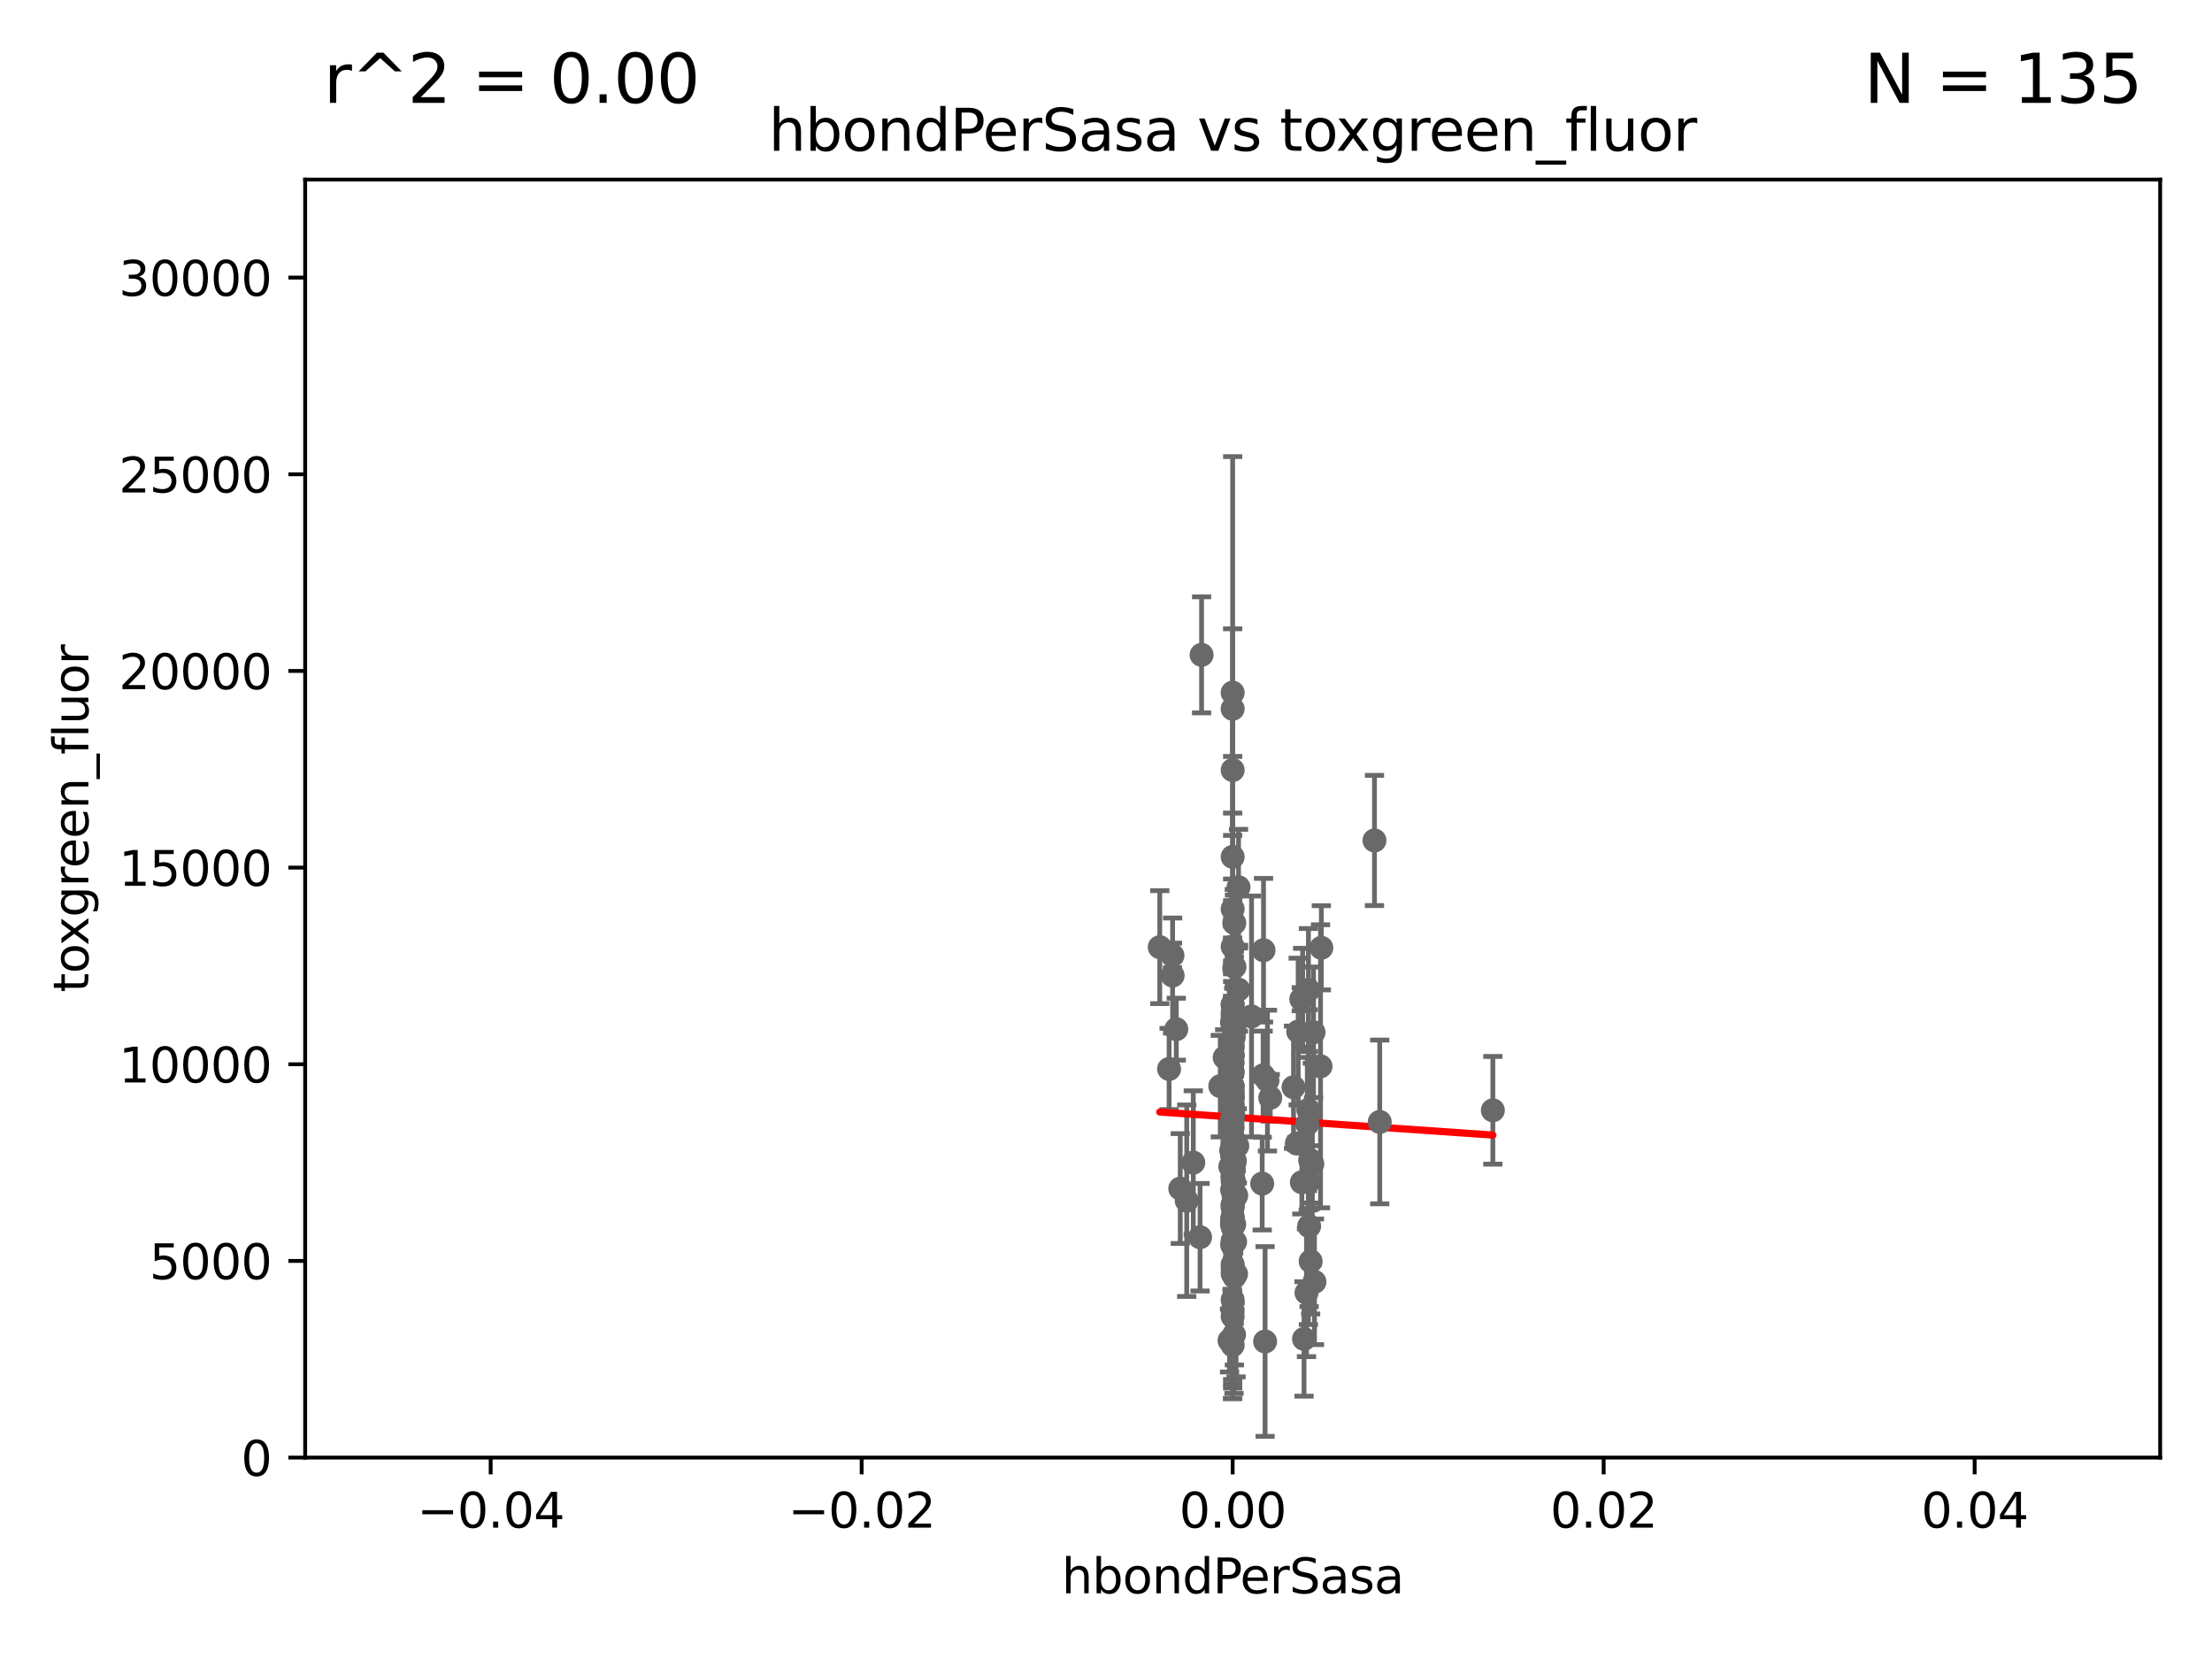 <?xml version="1.0" encoding="utf-8" standalone="no"?>
<!DOCTYPE svg PUBLIC "-//W3C//DTD SVG 1.1//EN"
  "http://www.w3.org/Graphics/SVG/1.1/DTD/svg11.dtd">
<svg xmlns:xlink="http://www.w3.org/1999/xlink" width="460.8pt" height="345.6pt" viewBox="0 0 460.8 345.6" xmlns="http://www.w3.org/2000/svg" version="1.1">
 <defs>
  <style type="text/css">*{stroke-linejoin: round; stroke-linecap: butt}</style>
 </defs>
 <g id="figure_1">
  <g id="patch_1">
   <path d="M 0 345.6 
L 460.8 345.6 
L 460.8 0 
L 0 0 
z
" style="fill: #ffffff"/>
  </g>
  <g id="axes_1">
   <g id="patch_2">
    <path d="M 63.571 303.64 
L 450 303.64 
L 450 37.411 
L 63.571 37.411 
z
" style="fill: #ffffff"/>
   </g>
   <g id="PathCollection_1">
    <defs>
     <path id="m83d6636550" d="M 0 1.118 
C 0.297 1.118 0.581 1 0.791 0.791 
C 1 0.581 1.118 0.297 1.118 0 
C 1.118 -0.297 1 -0.581 0.791 -0.791 
C 0.581 -1 0.297 -1.118 0 -1.118 
C -0.297 -1.118 -0.581 -1 -0.791 -0.791 
C -1 -0.581 -1.118 -0.297 -1.118 0 
C -1.118 0.297 -1 0.581 -0.791 0.791 
C -0.581 1 -0.297 1.118 0 1.118 
z
" style="stroke: #696969"/>
    </defs>
    <g clip-path="url(#p9a67c1cd94)">
     <use xlink:href="#m83d6636550" x="256.786" y="160.419" style="fill: #696969; stroke: #696969"/>
     <use xlink:href="#m83d6636550" x="256.786" y="209.258" style="fill: #696969; stroke: #696969"/>
     <use xlink:href="#m83d6636550" x="257.993" y="206.15" style="fill: #696969; stroke: #696969"/>
     <use xlink:href="#m83d6636550" x="256.442" y="234.031" style="fill: #696969; stroke: #696969"/>
     <use xlink:href="#m83d6636550" x="256.786" y="228.15" style="fill: #696969; stroke: #696969"/>
     <use xlink:href="#m83d6636550" x="256.786" y="144.291" style="fill: #696969; stroke: #696969"/>
     <use xlink:href="#m83d6636550" x="256.786" y="178.498" style="fill: #696969; stroke: #696969"/>
     <use xlink:href="#m83d6636550" x="256.786" y="223.438" style="fill: #696969; stroke: #696969"/>
     <use xlink:href="#m83d6636550" x="254.208" y="226.265" style="fill: #696969; stroke: #696969"/>
     <use xlink:href="#m83d6636550" x="250.312" y="136.417" style="fill: #696969; stroke: #696969"/>
     <use xlink:href="#m83d6636550" x="255.12" y="220.301" style="fill: #696969; stroke: #696969"/>
     <use xlink:href="#m83d6636550" x="244.277" y="203.226" style="fill: #696969; stroke: #696969"/>
     <use xlink:href="#m83d6636550" x="248.583" y="242.194" style="fill: #696969; stroke: #696969"/>
     <use xlink:href="#m83d6636550" x="256.759" y="223.115" style="fill: #696969; stroke: #696969"/>
     <use xlink:href="#m83d6636550" x="257.295" y="258.704" style="fill: #696969; stroke: #696969"/>
     <use xlink:href="#m83d6636550" x="258.007" y="184.838" style="fill: #696969; stroke: #696969"/>
     <use xlink:href="#m83d6636550" x="260.717" y="211.742" style="fill: #696969; stroke: #696969"/>
     <use xlink:href="#m83d6636550" x="256.786" y="232.342" style="fill: #696969; stroke: #696969"/>
     <use xlink:href="#m83d6636550" x="262.938" y="246.567" style="fill: #696969; stroke: #696969"/>
     <use xlink:href="#m83d6636550" x="247.216" y="250.128" style="fill: #696969; stroke: #696969"/>
     <use xlink:href="#m83d6636550" x="256.786" y="197.195" style="fill: #696969; stroke: #696969"/>
     <use xlink:href="#m83d6636550" x="256.786" y="247.909" style="fill: #696969; stroke: #696969"/>
     <use xlink:href="#m83d6636550" x="256.786" y="147.654" style="fill: #696969; stroke: #696969"/>
     <use xlink:href="#m83d6636550" x="256.786" y="228.747" style="fill: #696969; stroke: #696969"/>
     <use xlink:href="#m83d6636550" x="272.571" y="206.238" style="fill: #696969; stroke: #696969"/>
     <use xlink:href="#m83d6636550" x="256.786" y="228.56" style="fill: #696969; stroke: #696969"/>
     <use xlink:href="#m83d6636550" x="241.599" y="197.309" style="fill: #696969; stroke: #696969"/>
     <use xlink:href="#m83d6636550" x="256.786" y="245.053" style="fill: #696969; stroke: #696969"/>
     <use xlink:href="#m83d6636550" x="256.485" y="239.663" style="fill: #696969; stroke: #696969"/>
     <use xlink:href="#m83d6636550" x="270.44" y="214.896" style="fill: #696969; stroke: #696969"/>
     <use xlink:href="#m83d6636550" x="256.786" y="253.461" style="fill: #696969; stroke: #696969"/>
     <use xlink:href="#m83d6636550" x="271.2" y="246.288" style="fill: #696969; stroke: #696969"/>
     <use xlink:href="#m83d6636550" x="275.089" y="222.126" style="fill: #696969; stroke: #696969"/>
     <use xlink:href="#m83d6636550" x="271.367" y="207.853" style="fill: #696969; stroke: #696969"/>
     <use xlink:href="#m83d6636550" x="256.786" y="240.767" style="fill: #696969; stroke: #696969"/>
     <use xlink:href="#m83d6636550" x="256.786" y="244.919" style="fill: #696969; stroke: #696969"/>
     <use xlink:href="#m83d6636550" x="256.786" y="238.434" style="fill: #696969; stroke: #696969"/>
     <use xlink:href="#m83d6636550" x="257.144" y="213.441" style="fill: #696969; stroke: #696969"/>
     <use xlink:href="#m83d6636550" x="256.786" y="189.366" style="fill: #696969; stroke: #696969"/>
     <use xlink:href="#m83d6636550" x="263.544" y="279.459" style="fill: #696969; stroke: #696969"/>
     <use xlink:href="#m83d6636550" x="244.248" y="199.035" style="fill: #696969; stroke: #696969"/>
     <use xlink:href="#m83d6636550" x="257.01" y="216.077" style="fill: #696969; stroke: #696969"/>
     <use xlink:href="#m83d6636550" x="272.562" y="246.225" style="fill: #696969; stroke: #696969"/>
     <use xlink:href="#m83d6636550" x="243.544" y="222.685" style="fill: #696969; stroke: #696969"/>
     <use xlink:href="#m83d6636550" x="245.868" y="247.599" style="fill: #696969; stroke: #696969"/>
     <use xlink:href="#m83d6636550" x="256.874" y="237.115" style="fill: #696969; stroke: #696969"/>
     <use xlink:href="#m83d6636550" x="256.786" y="238.984" style="fill: #696969; stroke: #696969"/>
     <use xlink:href="#m83d6636550" x="256.786" y="237.846" style="fill: #696969; stroke: #696969"/>
     <use xlink:href="#m83d6636550" x="256.796" y="227.445" style="fill: #696969; stroke: #696969"/>
     <use xlink:href="#m83d6636550" x="272.932" y="241.663" style="fill: #696969; stroke: #696969"/>
     <use xlink:href="#m83d6636550" x="256.786" y="226.239" style="fill: #696969; stroke: #696969"/>
     <use xlink:href="#m83d6636550" x="256.786" y="211.589" style="fill: #696969; stroke: #696969"/>
     <use xlink:href="#m83d6636550" x="256.671" y="247.86" style="fill: #696969; stroke: #696969"/>
     <use xlink:href="#m83d6636550" x="256.786" y="258.467" style="fill: #696969; stroke: #696969"/>
     <use xlink:href="#m83d6636550" x="256.786" y="237.623" style="fill: #696969; stroke: #696969"/>
     <use xlink:href="#m83d6636550" x="269.464" y="226.489" style="fill: #696969; stroke: #696969"/>
     <use xlink:href="#m83d6636550" x="256.786" y="241.87" style="fill: #696969; stroke: #696969"/>
     <use xlink:href="#m83d6636550" x="257.123" y="242.258" style="fill: #696969; stroke: #696969"/>
     <use xlink:href="#m83d6636550" x="245.043" y="214.4" style="fill: #696969; stroke: #696969"/>
     <use xlink:href="#m83d6636550" x="257.241" y="241.831" style="fill: #696969; stroke: #696969"/>
     <use xlink:href="#m83d6636550" x="257.07" y="246.121" style="fill: #696969; stroke: #696969"/>
     <use xlink:href="#m83d6636550" x="256.786" y="272.991" style="fill: #696969; stroke: #696969"/>
     <use xlink:href="#m83d6636550" x="273.384" y="242.453" style="fill: #696969; stroke: #696969"/>
     <use xlink:href="#m83d6636550" x="272.719" y="255.427" style="fill: #696969; stroke: #696969"/>
     <use xlink:href="#m83d6636550" x="256.134" y="279.253" style="fill: #696969; stroke: #696969"/>
     <use xlink:href="#m83d6636550" x="256.786" y="209.299" style="fill: #696969; stroke: #696969"/>
     <use xlink:href="#m83d6636550" x="256.786" y="253.643" style="fill: #696969; stroke: #696969"/>
     <use xlink:href="#m83d6636550" x="256.786" y="270.773" style="fill: #696969; stroke: #696969"/>
     <use xlink:href="#m83d6636550" x="257.164" y="201.423" style="fill: #696969; stroke: #696969"/>
     <use xlink:href="#m83d6636550" x="256.786" y="219.713" style="fill: #696969; stroke: #696969"/>
     <use xlink:href="#m83d6636550" x="256.786" y="230.5" style="fill: #696969; stroke: #696969"/>
     <use xlink:href="#m83d6636550" x="275.261" y="197.444" style="fill: #696969; stroke: #696969"/>
     <use xlink:href="#m83d6636550" x="257.53" y="249.04" style="fill: #696969; stroke: #696969"/>
     <use xlink:href="#m83d6636550" x="249.994" y="257.736" style="fill: #696969; stroke: #696969"/>
     <use xlink:href="#m83d6636550" x="256.786" y="264.206" style="fill: #696969; stroke: #696969"/>
     <use xlink:href="#m83d6636550" x="256.786" y="233.093" style="fill: #696969; stroke: #696969"/>
     <use xlink:href="#m83d6636550" x="256.786" y="210.934" style="fill: #696969; stroke: #696969"/>
     <use xlink:href="#m83d6636550" x="256.729" y="233.849" style="fill: #696969; stroke: #696969"/>
     <use xlink:href="#m83d6636550" x="256.786" y="239.339" style="fill: #696969; stroke: #696969"/>
     <use xlink:href="#m83d6636550" x="286.328" y="175.082" style="fill: #696969; stroke: #696969"/>
     <use xlink:href="#m83d6636550" x="273.632" y="215.052" style="fill: #696969; stroke: #696969"/>
     <use xlink:href="#m83d6636550" x="256.786" y="230.002" style="fill: #696969; stroke: #696969"/>
     <use xlink:href="#m83d6636550" x="271.654" y="278.924" style="fill: #696969; stroke: #696969"/>
     <use xlink:href="#m83d6636550" x="256.697" y="253.977" style="fill: #696969; stroke: #696969"/>
     <use xlink:href="#m83d6636550" x="256.786" y="274.224" style="fill: #696969; stroke: #696969"/>
     <use xlink:href="#m83d6636550" x="264.033" y="225.105" style="fill: #696969; stroke: #696969"/>
     <use xlink:href="#m83d6636550" x="256.786" y="255.638" style="fill: #696969; stroke: #696969"/>
     <use xlink:href="#m83d6636550" x="273.031" y="262.744" style="fill: #696969; stroke: #696969"/>
     <use xlink:href="#m83d6636550" x="256.786" y="238.411" style="fill: #696969; stroke: #696969"/>
     <use xlink:href="#m83d6636550" x="256.786" y="253.923" style="fill: #696969; stroke: #696969"/>
     <use xlink:href="#m83d6636550" x="270.152" y="238.219" style="fill: #696969; stroke: #696969"/>
     <use xlink:href="#m83d6636550" x="256.297" y="243.034" style="fill: #696969; stroke: #696969"/>
     <use xlink:href="#m83d6636550" x="263.217" y="197.947" style="fill: #696969; stroke: #696969"/>
     <use xlink:href="#m83d6636550" x="256.786" y="255.342" style="fill: #696969; stroke: #696969"/>
     <use xlink:href="#m83d6636550" x="263.133" y="224.019" style="fill: #696969; stroke: #696969"/>
     <use xlink:href="#m83d6636550" x="287.423" y="233.721" style="fill: #696969; stroke: #696969"/>
     <use xlink:href="#m83d6636550" x="257.113" y="255.067" style="fill: #696969; stroke: #696969"/>
     <use xlink:href="#m83d6636550" x="256.786" y="251.575" style="fill: #696969; stroke: #696969"/>
     <use xlink:href="#m83d6636550" x="256.681" y="240.679" style="fill: #696969; stroke: #696969"/>
     <use xlink:href="#m83d6636550" x="264.617" y="228.69" style="fill: #696969; stroke: #696969"/>
     <use xlink:href="#m83d6636550" x="256.641" y="255.002" style="fill: #696969; stroke: #696969"/>
     <use xlink:href="#m83d6636550" x="256.643" y="212.986" style="fill: #696969; stroke: #696969"/>
     <use xlink:href="#m83d6636550" x="256.786" y="245.303" style="fill: #696969; stroke: #696969"/>
     <use xlink:href="#m83d6636550" x="256.786" y="217.813" style="fill: #696969; stroke: #696969"/>
     <use xlink:href="#m83d6636550" x="256.786" y="250.946" style="fill: #696969; stroke: #696969"/>
     <use xlink:href="#m83d6636550" x="271.085" y="208.156" style="fill: #696969; stroke: #696969"/>
     <use xlink:href="#m83d6636550" x="257.025" y="243.625" style="fill: #696969; stroke: #696969"/>
     <use xlink:href="#m83d6636550" x="256.676" y="259.337" style="fill: #696969; stroke: #696969"/>
     <use xlink:href="#m83d6636550" x="256.786" y="221.347" style="fill: #696969; stroke: #696969"/>
     <use xlink:href="#m83d6636550" x="256.886" y="232.016" style="fill: #696969; stroke: #696969"/>
     <use xlink:href="#m83d6636550" x="257.492" y="265.382" style="fill: #696969; stroke: #696969"/>
     <use xlink:href="#m83d6636550" x="257.126" y="192.287" style="fill: #696969; stroke: #696969"/>
     <use xlink:href="#m83d6636550" x="256.786" y="254.246" style="fill: #696969; stroke: #696969"/>
     <use xlink:href="#m83d6636550" x="256.786" y="263.39" style="fill: #696969; stroke: #696969"/>
     <use xlink:href="#m83d6636550" x="256.786" y="246.017" style="fill: #696969; stroke: #696969"/>
     <use xlink:href="#m83d6636550" x="256.786" y="265.332" style="fill: #696969; stroke: #696969"/>
     <use xlink:href="#m83d6636550" x="256.786" y="219.805" style="fill: #696969; stroke: #696969"/>
     <use xlink:href="#m83d6636550" x="256.786" y="243.156" style="fill: #696969; stroke: #696969"/>
     <use xlink:href="#m83d6636550" x="257.146" y="265.996" style="fill: #696969; stroke: #696969"/>
     <use xlink:href="#m83d6636550" x="257.15" y="249.661" style="fill: #696969; stroke: #696969"/>
     <use xlink:href="#m83d6636550" x="272.544" y="231.199" style="fill: #696969; stroke: #696969"/>
     <use xlink:href="#m83d6636550" x="272.168" y="269.298" style="fill: #696969; stroke: #696969"/>
     <use xlink:href="#m83d6636550" x="256.632" y="233.332" style="fill: #696969; stroke: #696969"/>
     <use xlink:href="#m83d6636550" x="273.829" y="267.028" style="fill: #696969; stroke: #696969"/>
     <use xlink:href="#m83d6636550" x="272.337" y="234.159" style="fill: #696969; stroke: #696969"/>
     <use xlink:href="#m83d6636550" x="257.156" y="214.615" style="fill: #696969; stroke: #696969"/>
     <use xlink:href="#m83d6636550" x="310.987" y="231.296" style="fill: #696969; stroke: #696969"/>
     <use xlink:href="#m83d6636550" x="256.996" y="249.3" style="fill: #696969; stroke: #696969"/>
     <use xlink:href="#m83d6636550" x="256.786" y="226.358" style="fill: #696969; stroke: #696969"/>
     <use xlink:href="#m83d6636550" x="256.786" y="218.224" style="fill: #696969; stroke: #696969"/>
     <use xlink:href="#m83d6636550" x="256.786" y="234.87" style="fill: #696969; stroke: #696969"/>
     <use xlink:href="#m83d6636550" x="256.786" y="280.247" style="fill: #696969; stroke: #696969"/>
     <use xlink:href="#m83d6636550" x="257.068" y="278.044" style="fill: #696969; stroke: #696969"/>
     <use xlink:href="#m83d6636550" x="256.786" y="251.032" style="fill: #696969; stroke: #696969"/>
     <use xlink:href="#m83d6636550" x="257.752" y="238.694" style="fill: #696969; stroke: #696969"/>
    </g>
   </g>
   <g id="matplotlib.axis_1">
    <g id="xtick_1">
     <g id="line2d_1">
      <defs>
       <path id="m44e6231178" d="M 0 0 
L 0 3.5 
" style="stroke: #000000; stroke-width: 0.8"/>
      </defs>
      <g>
       <use xlink:href="#m44e6231178" x="102.214" y="303.64" style="stroke: #000000; stroke-width: 0.8"/>
      </g>
     </g>
     <g id="text_1">
      <!-- −0.04 -->
      <g transform="translate(86.891 318.238)scale(0.1 -0.1)">
       <defs>
        <path id="DejaVuSans-2212" d="M 678 2272 
L 4684 2272 
L 4684 1741 
L 678 1741 
L 678 2272 
z
" transform="scale(0.016)"/>
        <path id="DejaVuSans-30" d="M 2034 4250 
Q 1547 4250 1301 3770 
Q 1056 3291 1056 2328 
Q 1056 1369 1301 889 
Q 1547 409 2034 409 
Q 2525 409 2770 889 
Q 3016 1369 3016 2328 
Q 3016 3291 2770 3770 
Q 2525 4250 2034 4250 
z
M 2034 4750 
Q 2819 4750 3233 4129 
Q 3647 3509 3647 2328 
Q 3647 1150 3233 529 
Q 2819 -91 2034 -91 
Q 1250 -91 836 529 
Q 422 1150 422 2328 
Q 422 3509 836 4129 
Q 1250 4750 2034 4750 
z
" transform="scale(0.016)"/>
        <path id="DejaVuSans-2e" d="M 684 794 
L 1344 794 
L 1344 0 
L 684 0 
L 684 794 
z
" transform="scale(0.016)"/>
        <path id="DejaVuSans-34" d="M 2419 4116 
L 825 1625 
L 2419 1625 
L 2419 4116 
z
M 2253 4666 
L 3047 4666 
L 3047 1625 
L 3713 1625 
L 3713 1100 
L 3047 1100 
L 3047 0 
L 2419 0 
L 2419 1100 
L 313 1100 
L 313 1709 
L 2253 4666 
z
" transform="scale(0.016)"/>
       </defs>
       <use xlink:href="#DejaVuSans-2212"/>
       <use xlink:href="#DejaVuSans-30" x="83.789"/>
       <use xlink:href="#DejaVuSans-2e" x="147.412"/>
       <use xlink:href="#DejaVuSans-30" x="179.199"/>
       <use xlink:href="#DejaVuSans-34" x="242.822"/>
      </g>
     </g>
    </g>
    <g id="xtick_2">
     <g id="line2d_2">
      <g>
       <use xlink:href="#m44e6231178" x="179.5" y="303.64" style="stroke: #000000; stroke-width: 0.8"/>
      </g>
     </g>
     <g id="text_2">
      <!-- −0.02 -->
      <g transform="translate(164.177 318.238)scale(0.1 -0.1)">
       <defs>
        <path id="DejaVuSans-32" d="M 1228 531 
L 3431 531 
L 3431 0 
L 469 0 
L 469 531 
Q 828 903 1448 1529 
Q 2069 2156 2228 2338 
Q 2531 2678 2651 2914 
Q 2772 3150 2772 3378 
Q 2772 3750 2511 3984 
Q 2250 4219 1831 4219 
Q 1534 4219 1204 4116 
Q 875 4013 500 3803 
L 500 4441 
Q 881 4594 1212 4672 
Q 1544 4750 1819 4750 
Q 2544 4750 2975 4387 
Q 3406 4025 3406 3419 
Q 3406 3131 3298 2873 
Q 3191 2616 2906 2266 
Q 2828 2175 2409 1742 
Q 1991 1309 1228 531 
z
" transform="scale(0.016)"/>
       </defs>
       <use xlink:href="#DejaVuSans-2212"/>
       <use xlink:href="#DejaVuSans-30" x="83.789"/>
       <use xlink:href="#DejaVuSans-2e" x="147.412"/>
       <use xlink:href="#DejaVuSans-30" x="179.199"/>
       <use xlink:href="#DejaVuSans-32" x="242.822"/>
      </g>
     </g>
    </g>
    <g id="xtick_3">
     <g id="line2d_3">
      <g>
       <use xlink:href="#m44e6231178" x="256.786" y="303.64" style="stroke: #000000; stroke-width: 0.8"/>
      </g>
     </g>
     <g id="text_3">
      <!-- 0.00 -->
      <g transform="translate(245.653 318.238)scale(0.1 -0.1)">
       <use xlink:href="#DejaVuSans-30"/>
       <use xlink:href="#DejaVuSans-2e" x="63.623"/>
       <use xlink:href="#DejaVuSans-30" x="95.41"/>
       <use xlink:href="#DejaVuSans-30" x="159.033"/>
      </g>
     </g>
    </g>
    <g id="xtick_4">
     <g id="line2d_4">
      <g>
       <use xlink:href="#m44e6231178" x="334.071" y="303.64" style="stroke: #000000; stroke-width: 0.8"/>
      </g>
     </g>
     <g id="text_4">
      <!-- 0.02 -->
      <g transform="translate(322.939 318.238)scale(0.1 -0.1)">
       <use xlink:href="#DejaVuSans-30"/>
       <use xlink:href="#DejaVuSans-2e" x="63.623"/>
       <use xlink:href="#DejaVuSans-30" x="95.41"/>
       <use xlink:href="#DejaVuSans-32" x="159.033"/>
      </g>
     </g>
    </g>
    <g id="xtick_5">
     <g id="line2d_5">
      <g>
       <use xlink:href="#m44e6231178" x="411.357" y="303.64" style="stroke: #000000; stroke-width: 0.8"/>
      </g>
     </g>
     <g id="text_5">
      <!-- 0.04 -->
      <g transform="translate(400.224 318.238)scale(0.1 -0.1)">
       <use xlink:href="#DejaVuSans-30"/>
       <use xlink:href="#DejaVuSans-2e" x="63.623"/>
       <use xlink:href="#DejaVuSans-30" x="95.41"/>
       <use xlink:href="#DejaVuSans-34" x="159.033"/>
      </g>
     </g>
    </g>
    <g id="text_6">
     <!-- hbondPerSasa -->
     <g transform="translate(221.168 331.917)scale(0.1 -0.1)">
      <defs>
       <path id="DejaVuSans-68" d="M 3513 2113 
L 3513 0 
L 2938 0 
L 2938 2094 
Q 2938 2591 2744 2837 
Q 2550 3084 2163 3084 
Q 1697 3084 1428 2787 
Q 1159 2491 1159 1978 
L 1159 0 
L 581 0 
L 581 4863 
L 1159 4863 
L 1159 2956 
Q 1366 3272 1645 3428 
Q 1925 3584 2291 3584 
Q 2894 3584 3203 3211 
Q 3513 2838 3513 2113 
z
" transform="scale(0.016)"/>
       <path id="DejaVuSans-62" d="M 3116 1747 
Q 3116 2381 2855 2742 
Q 2594 3103 2138 3103 
Q 1681 3103 1420 2742 
Q 1159 2381 1159 1747 
Q 1159 1113 1420 752 
Q 1681 391 2138 391 
Q 2594 391 2855 752 
Q 3116 1113 3116 1747 
z
M 1159 2969 
Q 1341 3281 1617 3432 
Q 1894 3584 2278 3584 
Q 2916 3584 3314 3078 
Q 3713 2572 3713 1747 
Q 3713 922 3314 415 
Q 2916 -91 2278 -91 
Q 1894 -91 1617 61 
Q 1341 213 1159 525 
L 1159 0 
L 581 0 
L 581 4863 
L 1159 4863 
L 1159 2969 
z
" transform="scale(0.016)"/>
       <path id="DejaVuSans-6f" d="M 1959 3097 
Q 1497 3097 1228 2736 
Q 959 2375 959 1747 
Q 959 1119 1226 758 
Q 1494 397 1959 397 
Q 2419 397 2687 759 
Q 2956 1122 2956 1747 
Q 2956 2369 2687 2733 
Q 2419 3097 1959 3097 
z
M 1959 3584 
Q 2709 3584 3137 3096 
Q 3566 2609 3566 1747 
Q 3566 888 3137 398 
Q 2709 -91 1959 -91 
Q 1206 -91 779 398 
Q 353 888 353 1747 
Q 353 2609 779 3096 
Q 1206 3584 1959 3584 
z
" transform="scale(0.016)"/>
       <path id="DejaVuSans-6e" d="M 3513 2113 
L 3513 0 
L 2938 0 
L 2938 2094 
Q 2938 2591 2744 2837 
Q 2550 3084 2163 3084 
Q 1697 3084 1428 2787 
Q 1159 2491 1159 1978 
L 1159 0 
L 581 0 
L 581 3500 
L 1159 3500 
L 1159 2956 
Q 1366 3272 1645 3428 
Q 1925 3584 2291 3584 
Q 2894 3584 3203 3211 
Q 3513 2838 3513 2113 
z
" transform="scale(0.016)"/>
       <path id="DejaVuSans-64" d="M 2906 2969 
L 2906 4863 
L 3481 4863 
L 3481 0 
L 2906 0 
L 2906 525 
Q 2725 213 2448 61 
Q 2172 -91 1784 -91 
Q 1150 -91 751 415 
Q 353 922 353 1747 
Q 353 2572 751 3078 
Q 1150 3584 1784 3584 
Q 2172 3584 2448 3432 
Q 2725 3281 2906 2969 
z
M 947 1747 
Q 947 1113 1208 752 
Q 1469 391 1925 391 
Q 2381 391 2643 752 
Q 2906 1113 2906 1747 
Q 2906 2381 2643 2742 
Q 2381 3103 1925 3103 
Q 1469 3103 1208 2742 
Q 947 2381 947 1747 
z
" transform="scale(0.016)"/>
       <path id="DejaVuSans-50" d="M 1259 4147 
L 1259 2394 
L 2053 2394 
Q 2494 2394 2734 2622 
Q 2975 2850 2975 3272 
Q 2975 3691 2734 3919 
Q 2494 4147 2053 4147 
L 1259 4147 
z
M 628 4666 
L 2053 4666 
Q 2838 4666 3239 4311 
Q 3641 3956 3641 3272 
Q 3641 2581 3239 2228 
Q 2838 1875 2053 1875 
L 1259 1875 
L 1259 0 
L 628 0 
L 628 4666 
z
" transform="scale(0.016)"/>
       <path id="DejaVuSans-65" d="M 3597 1894 
L 3597 1613 
L 953 1613 
Q 991 1019 1311 708 
Q 1631 397 2203 397 
Q 2534 397 2845 478 
Q 3156 559 3463 722 
L 3463 178 
Q 3153 47 2828 -22 
Q 2503 -91 2169 -91 
Q 1331 -91 842 396 
Q 353 884 353 1716 
Q 353 2575 817 3079 
Q 1281 3584 2069 3584 
Q 2775 3584 3186 3129 
Q 3597 2675 3597 1894 
z
M 3022 2063 
Q 3016 2534 2758 2815 
Q 2500 3097 2075 3097 
Q 1594 3097 1305 2825 
Q 1016 2553 972 2059 
L 3022 2063 
z
" transform="scale(0.016)"/>
       <path id="DejaVuSans-72" d="M 2631 2963 
Q 2534 3019 2420 3045 
Q 2306 3072 2169 3072 
Q 1681 3072 1420 2755 
Q 1159 2438 1159 1844 
L 1159 0 
L 581 0 
L 581 3500 
L 1159 3500 
L 1159 2956 
Q 1341 3275 1631 3429 
Q 1922 3584 2338 3584 
Q 2397 3584 2469 3576 
Q 2541 3569 2628 3553 
L 2631 2963 
z
" transform="scale(0.016)"/>
       <path id="DejaVuSans-53" d="M 3425 4513 
L 3425 3897 
Q 3066 4069 2747 4153 
Q 2428 4238 2131 4238 
Q 1616 4238 1336 4038 
Q 1056 3838 1056 3469 
Q 1056 3159 1242 3001 
Q 1428 2844 1947 2747 
L 2328 2669 
Q 3034 2534 3370 2195 
Q 3706 1856 3706 1288 
Q 3706 609 3251 259 
Q 2797 -91 1919 -91 
Q 1588 -91 1214 -16 
Q 841 59 441 206 
L 441 856 
Q 825 641 1194 531 
Q 1563 422 1919 422 
Q 2459 422 2753 634 
Q 3047 847 3047 1241 
Q 3047 1584 2836 1778 
Q 2625 1972 2144 2069 
L 1759 2144 
Q 1053 2284 737 2584 
Q 422 2884 422 3419 
Q 422 4038 858 4394 
Q 1294 4750 2059 4750 
Q 2388 4750 2728 4690 
Q 3069 4631 3425 4513 
z
" transform="scale(0.016)"/>
       <path id="DejaVuSans-61" d="M 2194 1759 
Q 1497 1759 1228 1600 
Q 959 1441 959 1056 
Q 959 750 1161 570 
Q 1363 391 1709 391 
Q 2188 391 2477 730 
Q 2766 1069 2766 1631 
L 2766 1759 
L 2194 1759 
z
M 3341 1997 
L 3341 0 
L 2766 0 
L 2766 531 
Q 2569 213 2275 61 
Q 1981 -91 1556 -91 
Q 1019 -91 701 211 
Q 384 513 384 1019 
Q 384 1609 779 1909 
Q 1175 2209 1959 2209 
L 2766 2209 
L 2766 2266 
Q 2766 2663 2505 2880 
Q 2244 3097 1772 3097 
Q 1472 3097 1187 3025 
Q 903 2953 641 2809 
L 641 3341 
Q 956 3463 1253 3523 
Q 1550 3584 1831 3584 
Q 2591 3584 2966 3190 
Q 3341 2797 3341 1997 
z
" transform="scale(0.016)"/>
       <path id="DejaVuSans-73" d="M 2834 3397 
L 2834 2853 
Q 2591 2978 2328 3040 
Q 2066 3103 1784 3103 
Q 1356 3103 1142 2972 
Q 928 2841 928 2578 
Q 928 2378 1081 2264 
Q 1234 2150 1697 2047 
L 1894 2003 
Q 2506 1872 2764 1633 
Q 3022 1394 3022 966 
Q 3022 478 2636 193 
Q 2250 -91 1575 -91 
Q 1294 -91 989 -36 
Q 684 19 347 128 
L 347 722 
Q 666 556 975 473 
Q 1284 391 1588 391 
Q 1994 391 2212 530 
Q 2431 669 2431 922 
Q 2431 1156 2273 1281 
Q 2116 1406 1581 1522 
L 1381 1569 
Q 847 1681 609 1914 
Q 372 2147 372 2553 
Q 372 3047 722 3315 
Q 1072 3584 1716 3584 
Q 2034 3584 2315 3537 
Q 2597 3491 2834 3397 
z
" transform="scale(0.016)"/>
      </defs>
      <use xlink:href="#DejaVuSans-68"/>
      <use xlink:href="#DejaVuSans-62" x="63.379"/>
      <use xlink:href="#DejaVuSans-6f" x="126.855"/>
      <use xlink:href="#DejaVuSans-6e" x="188.037"/>
      <use xlink:href="#DejaVuSans-64" x="251.416"/>
      <use xlink:href="#DejaVuSans-50" x="314.893"/>
      <use xlink:href="#DejaVuSans-65" x="371.57"/>
      <use xlink:href="#DejaVuSans-72" x="433.094"/>
      <use xlink:href="#DejaVuSans-53" x="474.207"/>
      <use xlink:href="#DejaVuSans-61" x="537.684"/>
      <use xlink:href="#DejaVuSans-73" x="598.963"/>
      <use xlink:href="#DejaVuSans-61" x="651.062"/>
     </g>
    </g>
   </g>
   <g id="matplotlib.axis_2">
    <g id="ytick_1">
     <g id="line2d_6">
      <defs>
       <path id="m64a1b03057" d="M 0 0 
L -3.5 0 
" style="stroke: #000000; stroke-width: 0.8"/>
      </defs>
      <g>
       <use xlink:href="#m64a1b03057" x="63.571" y="303.64" style="stroke: #000000; stroke-width: 0.8"/>
      </g>
     </g>
     <g id="text_7">
      <!-- 0 -->
      <g transform="translate(50.209 307.439)scale(0.1 -0.1)">
       <use xlink:href="#DejaVuSans-30"/>
      </g>
     </g>
    </g>
    <g id="ytick_2">
     <g id="line2d_7">
      <g>
       <use xlink:href="#m64a1b03057" x="63.571" y="262.671" style="stroke: #000000; stroke-width: 0.8"/>
      </g>
     </g>
     <g id="text_8">
      <!-- 5000 -->
      <g transform="translate(31.121 266.471)scale(0.1 -0.1)">
       <defs>
        <path id="DejaVuSans-35" d="M 691 4666 
L 3169 4666 
L 3169 4134 
L 1269 4134 
L 1269 2991 
Q 1406 3038 1543 3061 
Q 1681 3084 1819 3084 
Q 2600 3084 3056 2656 
Q 3513 2228 3513 1497 
Q 3513 744 3044 326 
Q 2575 -91 1722 -91 
Q 1428 -91 1123 -41 
Q 819 9 494 109 
L 494 744 
Q 775 591 1075 516 
Q 1375 441 1709 441 
Q 2250 441 2565 725 
Q 2881 1009 2881 1497 
Q 2881 1984 2565 2268 
Q 2250 2553 1709 2553 
Q 1456 2553 1204 2497 
Q 953 2441 691 2322 
L 691 4666 
z
" transform="scale(0.016)"/>
       </defs>
       <use xlink:href="#DejaVuSans-35"/>
       <use xlink:href="#DejaVuSans-30" x="63.623"/>
       <use xlink:href="#DejaVuSans-30" x="127.246"/>
       <use xlink:href="#DejaVuSans-30" x="190.869"/>
      </g>
     </g>
    </g>
    <g id="ytick_3">
     <g id="line2d_8">
      <g>
       <use xlink:href="#m64a1b03057" x="63.571" y="221.703" style="stroke: #000000; stroke-width: 0.8"/>
      </g>
     </g>
     <g id="text_9">
      <!-- 10000 -->
      <g transform="translate(24.759 225.502)scale(0.1 -0.1)">
       <defs>
        <path id="DejaVuSans-31" d="M 794 531 
L 1825 531 
L 1825 4091 
L 703 3866 
L 703 4441 
L 1819 4666 
L 2450 4666 
L 2450 531 
L 3481 531 
L 3481 0 
L 794 0 
L 794 531 
z
" transform="scale(0.016)"/>
       </defs>
       <use xlink:href="#DejaVuSans-31"/>
       <use xlink:href="#DejaVuSans-30" x="63.623"/>
       <use xlink:href="#DejaVuSans-30" x="127.246"/>
       <use xlink:href="#DejaVuSans-30" x="190.869"/>
       <use xlink:href="#DejaVuSans-30" x="254.492"/>
      </g>
     </g>
    </g>
    <g id="ytick_4">
     <g id="line2d_9">
      <g>
       <use xlink:href="#m64a1b03057" x="63.571" y="180.734" style="stroke: #000000; stroke-width: 0.8"/>
      </g>
     </g>
     <g id="text_10">
      <!-- 15000 -->
      <g transform="translate(24.759 184.533)scale(0.1 -0.1)">
       <use xlink:href="#DejaVuSans-31"/>
       <use xlink:href="#DejaVuSans-35" x="63.623"/>
       <use xlink:href="#DejaVuSans-30" x="127.246"/>
       <use xlink:href="#DejaVuSans-30" x="190.869"/>
       <use xlink:href="#DejaVuSans-30" x="254.492"/>
      </g>
     </g>
    </g>
    <g id="ytick_5">
     <g id="line2d_10">
      <g>
       <use xlink:href="#m64a1b03057" x="63.571" y="139.765" style="stroke: #000000; stroke-width: 0.8"/>
      </g>
     </g>
     <g id="text_11">
      <!-- 20000 -->
      <g transform="translate(24.759 143.565)scale(0.1 -0.1)">
       <use xlink:href="#DejaVuSans-32"/>
       <use xlink:href="#DejaVuSans-30" x="63.623"/>
       <use xlink:href="#DejaVuSans-30" x="127.246"/>
       <use xlink:href="#DejaVuSans-30" x="190.869"/>
       <use xlink:href="#DejaVuSans-30" x="254.492"/>
      </g>
     </g>
    </g>
    <g id="ytick_6">
     <g id="line2d_11">
      <g>
       <use xlink:href="#m64a1b03057" x="63.571" y="98.797" style="stroke: #000000; stroke-width: 0.8"/>
      </g>
     </g>
     <g id="text_12">
      <!-- 25000 -->
      <g transform="translate(24.759 102.596)scale(0.1 -0.1)">
       <use xlink:href="#DejaVuSans-32"/>
       <use xlink:href="#DejaVuSans-35" x="63.623"/>
       <use xlink:href="#DejaVuSans-30" x="127.246"/>
       <use xlink:href="#DejaVuSans-30" x="190.869"/>
       <use xlink:href="#DejaVuSans-30" x="254.492"/>
      </g>
     </g>
    </g>
    <g id="ytick_7">
     <g id="line2d_12">
      <g>
       <use xlink:href="#m64a1b03057" x="63.571" y="57.828" style="stroke: #000000; stroke-width: 0.8"/>
      </g>
     </g>
     <g id="text_13">
      <!-- 30000 -->
      <g transform="translate(24.759 61.627)scale(0.1 -0.1)">
       <defs>
        <path id="DejaVuSans-33" d="M 2597 2516 
Q 3050 2419 3304 2112 
Q 3559 1806 3559 1356 
Q 3559 666 3084 287 
Q 2609 -91 1734 -91 
Q 1441 -91 1130 -33 
Q 819 25 488 141 
L 488 750 
Q 750 597 1062 519 
Q 1375 441 1716 441 
Q 2309 441 2620 675 
Q 2931 909 2931 1356 
Q 2931 1769 2642 2001 
Q 2353 2234 1838 2234 
L 1294 2234 
L 1294 2753 
L 1863 2753 
Q 2328 2753 2575 2939 
Q 2822 3125 2822 3475 
Q 2822 3834 2567 4026 
Q 2313 4219 1838 4219 
Q 1578 4219 1281 4162 
Q 984 4106 628 3988 
L 628 4550 
Q 988 4650 1302 4700 
Q 1616 4750 1894 4750 
Q 2613 4750 3031 4423 
Q 3450 4097 3450 3541 
Q 3450 3153 3228 2886 
Q 3006 2619 2597 2516 
z
" transform="scale(0.016)"/>
       </defs>
       <use xlink:href="#DejaVuSans-33"/>
       <use xlink:href="#DejaVuSans-30" x="63.623"/>
       <use xlink:href="#DejaVuSans-30" x="127.246"/>
       <use xlink:href="#DejaVuSans-30" x="190.869"/>
       <use xlink:href="#DejaVuSans-30" x="254.492"/>
      </g>
     </g>
    </g>
    <g id="text_14">
     <!-- toxgreen_fluor -->
     <g transform="translate(18.401 206.72)rotate(-90)scale(0.1 -0.1)">
      <defs>
       <path id="DejaVuSans-74" d="M 1172 4494 
L 1172 3500 
L 2356 3500 
L 2356 3053 
L 1172 3053 
L 1172 1153 
Q 1172 725 1289 603 
Q 1406 481 1766 481 
L 2356 481 
L 2356 0 
L 1766 0 
Q 1100 0 847 248 
Q 594 497 594 1153 
L 594 3053 
L 172 3053 
L 172 3500 
L 594 3500 
L 594 4494 
L 1172 4494 
z
" transform="scale(0.016)"/>
       <path id="DejaVuSans-78" d="M 3513 3500 
L 2247 1797 
L 3578 0 
L 2900 0 
L 1881 1375 
L 863 0 
L 184 0 
L 1544 1831 
L 300 3500 
L 978 3500 
L 1906 2253 
L 2834 3500 
L 3513 3500 
z
" transform="scale(0.016)"/>
       <path id="DejaVuSans-67" d="M 2906 1791 
Q 2906 2416 2648 2759 
Q 2391 3103 1925 3103 
Q 1463 3103 1205 2759 
Q 947 2416 947 1791 
Q 947 1169 1205 825 
Q 1463 481 1925 481 
Q 2391 481 2648 825 
Q 2906 1169 2906 1791 
z
M 3481 434 
Q 3481 -459 3084 -895 
Q 2688 -1331 1869 -1331 
Q 1566 -1331 1297 -1286 
Q 1028 -1241 775 -1147 
L 775 -588 
Q 1028 -725 1275 -790 
Q 1522 -856 1778 -856 
Q 2344 -856 2625 -561 
Q 2906 -266 2906 331 
L 2906 616 
Q 2728 306 2450 153 
Q 2172 0 1784 0 
Q 1141 0 747 490 
Q 353 981 353 1791 
Q 353 2603 747 3093 
Q 1141 3584 1784 3584 
Q 2172 3584 2450 3431 
Q 2728 3278 2906 2969 
L 2906 3500 
L 3481 3500 
L 3481 434 
z
" transform="scale(0.016)"/>
       <path id="DejaVuSans-5f" d="M 3263 -1063 
L 3263 -1509 
L -63 -1509 
L -63 -1063 
L 3263 -1063 
z
" transform="scale(0.016)"/>
       <path id="DejaVuSans-66" d="M 2375 4863 
L 2375 4384 
L 1825 4384 
Q 1516 4384 1395 4259 
Q 1275 4134 1275 3809 
L 1275 3500 
L 2222 3500 
L 2222 3053 
L 1275 3053 
L 1275 0 
L 697 0 
L 697 3053 
L 147 3053 
L 147 3500 
L 697 3500 
L 697 3744 
Q 697 4328 969 4595 
Q 1241 4863 1831 4863 
L 2375 4863 
z
" transform="scale(0.016)"/>
       <path id="DejaVuSans-6c" d="M 603 4863 
L 1178 4863 
L 1178 0 
L 603 0 
L 603 4863 
z
" transform="scale(0.016)"/>
       <path id="DejaVuSans-75" d="M 544 1381 
L 544 3500 
L 1119 3500 
L 1119 1403 
Q 1119 906 1312 657 
Q 1506 409 1894 409 
Q 2359 409 2629 706 
Q 2900 1003 2900 1516 
L 2900 3500 
L 3475 3500 
L 3475 0 
L 2900 0 
L 2900 538 
Q 2691 219 2414 64 
Q 2138 -91 1772 -91 
Q 1169 -91 856 284 
Q 544 659 544 1381 
z
M 1991 3584 
L 1991 3584 
z
" transform="scale(0.016)"/>
      </defs>
      <use xlink:href="#DejaVuSans-74"/>
      <use xlink:href="#DejaVuSans-6f" x="39.209"/>
      <use xlink:href="#DejaVuSans-78" x="97.266"/>
      <use xlink:href="#DejaVuSans-67" x="156.445"/>
      <use xlink:href="#DejaVuSans-72" x="219.922"/>
      <use xlink:href="#DejaVuSans-65" x="258.785"/>
      <use xlink:href="#DejaVuSans-65" x="320.309"/>
      <use xlink:href="#DejaVuSans-6e" x="381.832"/>
      <use xlink:href="#DejaVuSans-5f" x="445.211"/>
      <use xlink:href="#DejaVuSans-66" x="495.211"/>
      <use xlink:href="#DejaVuSans-6c" x="530.416"/>
      <use xlink:href="#DejaVuSans-75" x="558.199"/>
      <use xlink:href="#DejaVuSans-6f" x="621.578"/>
      <use xlink:href="#DejaVuSans-72" x="682.76"/>
     </g>
    </g>
   </g>
   <g id="LineCollection_1">
    <path d="M 256.786 174.033 
L 256.786 146.805 
" clip-path="url(#p9a67c1cd94)" style="fill: none; stroke: #696969"/>
    <path d="M 256.786 225.597 
L 256.786 192.918 
" clip-path="url(#p9a67c1cd94)" style="fill: none; stroke: #696969"/>
    <path d="M 257.993 214.819 
L 257.993 197.48 
" clip-path="url(#p9a67c1cd94)" style="fill: none; stroke: #696969"/>
    <path d="M 256.442 234.487 
L 256.442 233.575 
" clip-path="url(#p9a67c1cd94)" style="fill: none; stroke: #696969"/>
    <path d="M 256.786 235.519 
L 256.786 220.781 
" clip-path="url(#p9a67c1cd94)" style="fill: none; stroke: #696969"/>
    <path d="M 256.786 157.582 
L 256.786 130.999 
" clip-path="url(#p9a67c1cd94)" style="fill: none; stroke: #696969"/>
    <path d="M 256.786 187.618 
L 256.786 169.378 
" clip-path="url(#p9a67c1cd94)" style="fill: none; stroke: #696969"/>
    <path d="M 256.786 229.384 
L 256.786 217.492 
" clip-path="url(#p9a67c1cd94)" style="fill: none; stroke: #696969"/>
    <path d="M 254.208 236.84 
L 254.208 215.69 
" clip-path="url(#p9a67c1cd94)" style="fill: none; stroke: #696969"/>
    <path d="M 250.312 148.503 
L 250.312 124.331 
" clip-path="url(#p9a67c1cd94)" style="fill: none; stroke: #696969"/>
    <path d="M 255.12 226.098 
L 255.12 214.503 
" clip-path="url(#p9a67c1cd94)" style="fill: none; stroke: #696969"/>
    <path d="M 244.277 215.214 
L 244.277 191.237 
" clip-path="url(#p9a67c1cd94)" style="fill: none; stroke: #696969"/>
    <path d="M 248.583 257.152 
L 248.583 227.236 
" clip-path="url(#p9a67c1cd94)" style="fill: none; stroke: #696969"/>
    <path d="M 256.759 229.286 
L 256.759 216.944 
" clip-path="url(#p9a67c1cd94)" style="fill: none; stroke: #696969"/>
    <path d="M 257.295 271.431 
L 257.295 245.978 
" clip-path="url(#p9a67c1cd94)" style="fill: none; stroke: #696969"/>
    <path d="M 258.007 196.915 
L 258.007 172.761 
" clip-path="url(#p9a67c1cd94)" style="fill: none; stroke: #696969"/>
    <path d="M 260.717 236.831 
L 260.717 186.653 
" clip-path="url(#p9a67c1cd94)" style="fill: none; stroke: #696969"/>
    <path d="M 256.786 247.273 
L 256.786 217.411 
" clip-path="url(#p9a67c1cd94)" style="fill: none; stroke: #696969"/>
    <path d="M 262.938 256.226 
L 262.938 236.907 
" clip-path="url(#p9a67c1cd94)" style="fill: none; stroke: #696969"/>
    <path d="M 247.216 270.07 
L 247.216 230.185 
" clip-path="url(#p9a67c1cd94)" style="fill: none; stroke: #696969"/>
    <path d="M 256.786 202.861 
L 256.786 191.529 
" clip-path="url(#p9a67c1cd94)" style="fill: none; stroke: #696969"/>
    <path d="M 256.786 264.77 
L 256.786 231.049 
" clip-path="url(#p9a67c1cd94)" style="fill: none; stroke: #696969"/>
    <path d="M 256.786 200.195 
L 256.786 95.112 
" clip-path="url(#p9a67c1cd94)" style="fill: none; stroke: #696969"/>
    <path d="M 256.786 246.046 
L 256.786 211.448 
" clip-path="url(#p9a67c1cd94)" style="fill: none; stroke: #696969"/>
    <path d="M 272.571 219.043 
L 272.571 193.432 
" clip-path="url(#p9a67c1cd94)" style="fill: none; stroke: #696969"/>
    <path d="M 256.786 233.535 
L 256.786 223.584 
" clip-path="url(#p9a67c1cd94)" style="fill: none; stroke: #696969"/>
    <path d="M 241.599 209.076 
L 241.599 185.542 
" clip-path="url(#p9a67c1cd94)" style="fill: none; stroke: #696969"/>
    <path d="M 256.786 254.636 
L 256.786 235.47 
" clip-path="url(#p9a67c1cd94)" style="fill: none; stroke: #696969"/>
    <path d="M 256.485 254.489 
L 256.485 224.836 
" clip-path="url(#p9a67c1cd94)" style="fill: none; stroke: #696969"/>
    <path d="M 270.44 230.179 
L 270.44 199.613 
" clip-path="url(#p9a67c1cd94)" style="fill: none; stroke: #696969"/>
    <path d="M 256.786 269.166 
L 256.786 237.756 
" clip-path="url(#p9a67c1cd94)" style="fill: none; stroke: #696969"/>
    <path d="M 271.2 252.894 
L 271.2 239.682 
" clip-path="url(#p9a67c1cd94)" style="fill: none; stroke: #696969"/>
    <path d="M 275.089 251.612 
L 275.089 192.641 
" clip-path="url(#p9a67c1cd94)" style="fill: none; stroke: #696969"/>
    <path d="M 271.367 218.15 
L 271.367 197.556 
" clip-path="url(#p9a67c1cd94)" style="fill: none; stroke: #696969"/>
    <path d="M 256.786 246.711 
L 256.786 234.822 
" clip-path="url(#p9a67c1cd94)" style="fill: none; stroke: #696969"/>
    <path d="M 256.786 246.911 
L 256.786 242.927 
" clip-path="url(#p9a67c1cd94)" style="fill: none; stroke: #696969"/>
    <path d="M 256.786 248.455 
L 256.786 228.413 
" clip-path="url(#p9a67c1cd94)" style="fill: none; stroke: #696969"/>
    <path d="M 257.144 228.711 
L 257.144 198.171 
" clip-path="url(#p9a67c1cd94)" style="fill: none; stroke: #696969"/>
    <path d="M 256.786 195.622 
L 256.786 183.11 
" clip-path="url(#p9a67c1cd94)" style="fill: none; stroke: #696969"/>
    <path d="M 263.544 299.221 
L 263.544 259.696 
" clip-path="url(#p9a67c1cd94)" style="fill: none; stroke: #696969"/>
    <path d="M 244.248 201.597 
L 244.248 196.473 
" clip-path="url(#p9a67c1cd94)" style="fill: none; stroke: #696969"/>
    <path d="M 257.01 226.283 
L 257.01 205.87 
" clip-path="url(#p9a67c1cd94)" style="fill: none; stroke: #696969"/>
    <path d="M 272.562 275.922 
L 272.562 216.527 
" clip-path="url(#p9a67c1cd94)" style="fill: none; stroke: #696969"/>
    <path d="M 243.544 231.151 
L 243.544 214.22 
" clip-path="url(#p9a67c1cd94)" style="fill: none; stroke: #696969"/>
    <path d="M 245.868 259.039 
L 245.868 236.16 
" clip-path="url(#p9a67c1cd94)" style="fill: none; stroke: #696969"/>
    <path d="M 256.874 239.875 
L 256.874 234.355 
" clip-path="url(#p9a67c1cd94)" style="fill: none; stroke: #696969"/>
    <path d="M 256.786 242.403 
L 256.786 235.565 
" clip-path="url(#p9a67c1cd94)" style="fill: none; stroke: #696969"/>
    <path d="M 256.786 245.337 
L 256.786 230.356 
" clip-path="url(#p9a67c1cd94)" style="fill: none; stroke: #696969"/>
    <path d="M 256.796 253.336 
L 256.796 201.554 
" clip-path="url(#p9a67c1cd94)" style="fill: none; stroke: #696969"/>
    <path d="M 272.932 250.606 
L 272.932 232.719 
" clip-path="url(#p9a67c1cd94)" style="fill: none; stroke: #696969"/>
    <path d="M 256.786 233.971 
L 256.786 218.507 
" clip-path="url(#p9a67c1cd94)" style="fill: none; stroke: #696969"/>
    <path d="M 256.786 212.992 
L 256.786 210.185 
" clip-path="url(#p9a67c1cd94)" style="fill: none; stroke: #696969"/>
    <path d="M 256.671 270.179 
L 256.671 225.542 
" clip-path="url(#p9a67c1cd94)" style="fill: none; stroke: #696969"/>
    <path d="M 256.786 274.111 
L 256.786 242.822 
" clip-path="url(#p9a67c1cd94)" style="fill: none; stroke: #696969"/>
    <path d="M 256.786 246.639 
L 256.786 228.607 
" clip-path="url(#p9a67c1cd94)" style="fill: none; stroke: #696969"/>
    <path d="M 269.464 239.23 
L 269.464 213.748 
" clip-path="url(#p9a67c1cd94)" style="fill: none; stroke: #696969"/>
    <path d="M 256.786 250.538 
L 256.786 233.203 
" clip-path="url(#p9a67c1cd94)" style="fill: none; stroke: #696969"/>
    <path d="M 257.123 250.659 
L 257.123 233.857 
" clip-path="url(#p9a67c1cd94)" style="fill: none; stroke: #696969"/>
    <path d="M 245.043 220.849 
L 245.043 207.95 
" clip-path="url(#p9a67c1cd94)" style="fill: none; stroke: #696969"/>
    <path d="M 257.241 263.629 
L 257.241 220.034 
" clip-path="url(#p9a67c1cd94)" style="fill: none; stroke: #696969"/>
    <path d="M 257.07 255.839 
L 257.07 236.402 
" clip-path="url(#p9a67c1cd94)" style="fill: none; stroke: #696969"/>
    <path d="M 256.786 291.382 
L 256.786 254.601 
" clip-path="url(#p9a67c1cd94)" style="fill: none; stroke: #696969"/>
    <path d="M 273.384 263.395 
L 273.384 221.51 
" clip-path="url(#p9a67c1cd94)" style="fill: none; stroke: #696969"/>
    <path d="M 272.719 272.178 
L 272.719 238.675 
" clip-path="url(#p9a67c1cd94)" style="fill: none; stroke: #696969"/>
    <path d="M 256.134 285.815 
L 256.134 272.69 
" clip-path="url(#p9a67c1cd94)" style="fill: none; stroke: #696969"/>
    <path d="M 256.786 223.201 
L 256.786 195.397 
" clip-path="url(#p9a67c1cd94)" style="fill: none; stroke: #696969"/>
    <path d="M 256.786 264.864 
L 256.786 242.423 
" clip-path="url(#p9a67c1cd94)" style="fill: none; stroke: #696969"/>
    <path d="M 256.786 288.304 
L 256.786 253.242 
" clip-path="url(#p9a67c1cd94)" style="fill: none; stroke: #696969"/>
    <path d="M 257.164 216.388 
L 257.164 186.458 
" clip-path="url(#p9a67c1cd94)" style="fill: none; stroke: #696969"/>
    <path d="M 256.786 229.122 
L 256.786 210.305 
" clip-path="url(#p9a67c1cd94)" style="fill: none; stroke: #696969"/>
    <path d="M 256.786 244.959 
L 256.786 216.04 
" clip-path="url(#p9a67c1cd94)" style="fill: none; stroke: #696969"/>
    <path d="M 275.261 206.214 
L 275.261 188.675 
" clip-path="url(#p9a67c1cd94)" style="fill: none; stroke: #696969"/>
    <path d="M 257.53 258.538 
L 257.53 239.541 
" clip-path="url(#p9a67c1cd94)" style="fill: none; stroke: #696969"/>
    <path d="M 249.994 268.936 
L 249.994 246.537 
" clip-path="url(#p9a67c1cd94)" style="fill: none; stroke: #696969"/>
    <path d="M 256.786 271.039 
L 256.786 257.373 
" clip-path="url(#p9a67c1cd94)" style="fill: none; stroke: #696969"/>
    <path d="M 256.786 241.488 
L 256.786 224.699 
" clip-path="url(#p9a67c1cd94)" style="fill: none; stroke: #696969"/>
    <path d="M 256.786 214.337 
L 256.786 207.532 
" clip-path="url(#p9a67c1cd94)" style="fill: none; stroke: #696969"/>
    <path d="M 256.729 259.814 
L 256.729 207.883 
" clip-path="url(#p9a67c1cd94)" style="fill: none; stroke: #696969"/>
    <path d="M 256.786 245.428 
L 256.786 233.249 
" clip-path="url(#p9a67c1cd94)" style="fill: none; stroke: #696969"/>
    <path d="M 286.328 188.647 
L 286.328 161.516 
" clip-path="url(#p9a67c1cd94)" style="fill: none; stroke: #696969"/>
    <path d="M 273.632 228.665 
L 273.632 201.44 
" clip-path="url(#p9a67c1cd94)" style="fill: none; stroke: #696969"/>
    <path d="M 256.786 247.011 
L 256.786 212.993 
" clip-path="url(#p9a67c1cd94)" style="fill: none; stroke: #696969"/>
    <path d="M 271.654 290.847 
L 271.654 267 
" clip-path="url(#p9a67c1cd94)" style="fill: none; stroke: #696969"/>
    <path d="M 256.697 268.569 
L 256.697 239.386 
" clip-path="url(#p9a67c1cd94)" style="fill: none; stroke: #696969"/>
    <path d="M 256.786 291.306 
L 256.786 257.142 
" clip-path="url(#p9a67c1cd94)" style="fill: none; stroke: #696969"/>
    <path d="M 264.033 239.773 
L 264.033 210.436 
" clip-path="url(#p9a67c1cd94)" style="fill: none; stroke: #696969"/>
    <path d="M 256.786 262.047 
L 256.786 249.229 
" clip-path="url(#p9a67c1cd94)" style="fill: none; stroke: #696969"/>
    <path d="M 273.031 273.718 
L 273.031 251.77 
" clip-path="url(#p9a67c1cd94)" style="fill: none; stroke: #696969"/>
    <path d="M 256.786 246.258 
L 256.786 230.564 
" clip-path="url(#p9a67c1cd94)" style="fill: none; stroke: #696969"/>
    <path d="M 256.786 260.327 
L 256.786 247.519 
" clip-path="url(#p9a67c1cd94)" style="fill: none; stroke: #696969"/>
    <path d="M 270.152 239.454 
L 270.152 236.985 
" clip-path="url(#p9a67c1cd94)" style="fill: none; stroke: #696969"/>
    <path d="M 256.297 253.723 
L 256.297 232.346 
" clip-path="url(#p9a67c1cd94)" style="fill: none; stroke: #696969"/>
    <path d="M 263.217 212.909 
L 263.217 182.985 
" clip-path="url(#p9a67c1cd94)" style="fill: none; stroke: #696969"/>
    <path d="M 256.786 264.682 
L 256.786 246.003 
" clip-path="url(#p9a67c1cd94)" style="fill: none; stroke: #696969"/>
    <path d="M 263.133 233.239 
L 263.133 214.798 
" clip-path="url(#p9a67c1cd94)" style="fill: none; stroke: #696969"/>
    <path d="M 287.423 250.781 
L 287.423 216.661 
" clip-path="url(#p9a67c1cd94)" style="fill: none; stroke: #696969"/>
    <path d="M 257.113 275.704 
L 257.113 234.43 
" clip-path="url(#p9a67c1cd94)" style="fill: none; stroke: #696969"/>
    <path d="M 256.786 259.25 
L 256.786 243.901 
" clip-path="url(#p9a67c1cd94)" style="fill: none; stroke: #696969"/>
    <path d="M 256.681 246.078 
L 256.681 235.281 
" clip-path="url(#p9a67c1cd94)" style="fill: none; stroke: #696969"/>
    <path d="M 264.617 233.548 
L 264.617 223.832 
" clip-path="url(#p9a67c1cd94)" style="fill: none; stroke: #696969"/>
    <path d="M 256.641 260.225 
L 256.641 249.778 
" clip-path="url(#p9a67c1cd94)" style="fill: none; stroke: #696969"/>
    <path d="M 256.643 224.054 
L 256.643 201.917 
" clip-path="url(#p9a67c1cd94)" style="fill: none; stroke: #696969"/>
    <path d="M 256.786 249.016 
L 256.786 241.589 
" clip-path="url(#p9a67c1cd94)" style="fill: none; stroke: #696969"/>
    <path d="M 256.786 231.163 
L 256.786 204.462 
" clip-path="url(#p9a67c1cd94)" style="fill: none; stroke: #696969"/>
    <path d="M 256.786 260.957 
L 256.786 240.935 
" clip-path="url(#p9a67c1cd94)" style="fill: none; stroke: #696969"/>
    <path d="M 271.085 210.561 
L 271.085 205.752 
" clip-path="url(#p9a67c1cd94)" style="fill: none; stroke: #696969"/>
    <path d="M 257.025 258.53 
L 257.025 228.72 
" clip-path="url(#p9a67c1cd94)" style="fill: none; stroke: #696969"/>
    <path d="M 256.676 268.768 
L 256.676 249.906 
" clip-path="url(#p9a67c1cd94)" style="fill: none; stroke: #696969"/>
    <path d="M 256.786 229.69 
L 256.786 213.003 
" clip-path="url(#p9a67c1cd94)" style="fill: none; stroke: #696969"/>
    <path d="M 256.886 240.885 
L 256.886 223.147 
" clip-path="url(#p9a67c1cd94)" style="fill: none; stroke: #696969"/>
    <path d="M 257.492 286.826 
L 257.492 243.938 
" clip-path="url(#p9a67c1cd94)" style="fill: none; stroke: #696969"/>
    <path d="M 257.126 199.277 
L 257.126 185.298 
" clip-path="url(#p9a67c1cd94)" style="fill: none; stroke: #696969"/>
    <path d="M 256.786 274.094 
L 256.786 234.399 
" clip-path="url(#p9a67c1cd94)" style="fill: none; stroke: #696969"/>
    <path d="M 256.786 287.372 
L 256.786 239.407 
" clip-path="url(#p9a67c1cd94)" style="fill: none; stroke: #696969"/>
    <path d="M 256.786 269.287 
L 256.786 222.747 
" clip-path="url(#p9a67c1cd94)" style="fill: none; stroke: #696969"/>
    <path d="M 256.786 280.5 
L 256.786 250.165 
" clip-path="url(#p9a67c1cd94)" style="fill: none; stroke: #696969"/>
    <path d="M 256.786 222.17 
L 256.786 217.44 
" clip-path="url(#p9a67c1cd94)" style="fill: none; stroke: #696969"/>
    <path d="M 256.786 255.181 
L 256.786 231.13 
" clip-path="url(#p9a67c1cd94)" style="fill: none; stroke: #696969"/>
    <path d="M 257.146 284.352 
L 257.146 247.64 
" clip-path="url(#p9a67c1cd94)" style="fill: none; stroke: #696969"/>
    <path d="M 257.15 264.224 
L 257.15 235.098 
" clip-path="url(#p9a67c1cd94)" style="fill: none; stroke: #696969"/>
    <path d="M 272.544 252.045 
L 272.544 210.353 
" clip-path="url(#p9a67c1cd94)" style="fill: none; stroke: #696969"/>
    <path d="M 272.168 282.614 
L 272.168 255.982 
" clip-path="url(#p9a67c1cd94)" style="fill: none; stroke: #696969"/>
    <path d="M 256.632 240.787 
L 256.632 225.877 
" clip-path="url(#p9a67c1cd94)" style="fill: none; stroke: #696969"/>
    <path d="M 273.829 280.109 
L 273.829 253.947 
" clip-path="url(#p9a67c1cd94)" style="fill: none; stroke: #696969"/>
    <path d="M 272.337 248.036 
L 272.337 220.282 
" clip-path="url(#p9a67c1cd94)" style="fill: none; stroke: #696969"/>
    <path d="M 257.156 224.151 
L 257.156 205.078 
" clip-path="url(#p9a67c1cd94)" style="fill: none; stroke: #696969"/>
    <path d="M 310.987 242.515 
L 310.987 220.077 
" clip-path="url(#p9a67c1cd94)" style="fill: none; stroke: #696969"/>
    <path d="M 256.996 261.032 
L 256.996 237.568 
" clip-path="url(#p9a67c1cd94)" style="fill: none; stroke: #696969"/>
    <path d="M 256.786 229.754 
L 256.786 222.961 
" clip-path="url(#p9a67c1cd94)" style="fill: none; stroke: #696969"/>
    <path d="M 256.786 234.067 
L 256.786 202.382 
" clip-path="url(#p9a67c1cd94)" style="fill: none; stroke: #696969"/>
    <path d="M 256.786 248.434 
L 256.786 221.305 
" clip-path="url(#p9a67c1cd94)" style="fill: none; stroke: #696969"/>
    <path d="M 256.786 289.149 
L 256.786 271.346 
" clip-path="url(#p9a67c1cd94)" style="fill: none; stroke: #696969"/>
    <path d="M 257.068 290.269 
L 257.068 265.82 
" clip-path="url(#p9a67c1cd94)" style="fill: none; stroke: #696969"/>
    <path d="M 256.786 253.924 
L 256.786 248.14 
" clip-path="url(#p9a67c1cd94)" style="fill: none; stroke: #696969"/>
    <path d="M 257.752 246.419 
L 257.752 230.969 
" clip-path="url(#p9a67c1cd94)" style="fill: none; stroke: #696969"/>
   </g>
   <g id="line2d_13">
    <defs>
     <path id="ma8a1ad3f23" d="M 2 0 
L -2 -0 
" style="stroke: #696969"/>
    </defs>
    <g clip-path="url(#p9a67c1cd94)">
     <use xlink:href="#ma8a1ad3f23" x="256.786" y="174.033" style="fill: #696969; stroke: #696969"/>
     <use xlink:href="#ma8a1ad3f23" x="256.786" y="225.597" style="fill: #696969; stroke: #696969"/>
     <use xlink:href="#ma8a1ad3f23" x="257.993" y="214.819" style="fill: #696969; stroke: #696969"/>
     <use xlink:href="#ma8a1ad3f23" x="256.442" y="234.487" style="fill: #696969; stroke: #696969"/>
     <use xlink:href="#ma8a1ad3f23" x="256.786" y="235.519" style="fill: #696969; stroke: #696969"/>
     <use xlink:href="#ma8a1ad3f23" x="256.786" y="157.582" style="fill: #696969; stroke: #696969"/>
     <use xlink:href="#ma8a1ad3f23" x="256.786" y="187.618" style="fill: #696969; stroke: #696969"/>
     <use xlink:href="#ma8a1ad3f23" x="256.786" y="229.384" style="fill: #696969; stroke: #696969"/>
     <use xlink:href="#ma8a1ad3f23" x="254.208" y="236.84" style="fill: #696969; stroke: #696969"/>
     <use xlink:href="#ma8a1ad3f23" x="250.312" y="148.503" style="fill: #696969; stroke: #696969"/>
     <use xlink:href="#ma8a1ad3f23" x="255.12" y="226.098" style="fill: #696969; stroke: #696969"/>
     <use xlink:href="#ma8a1ad3f23" x="244.277" y="215.214" style="fill: #696969; stroke: #696969"/>
     <use xlink:href="#ma8a1ad3f23" x="248.583" y="257.152" style="fill: #696969; stroke: #696969"/>
     <use xlink:href="#ma8a1ad3f23" x="256.759" y="229.286" style="fill: #696969; stroke: #696969"/>
     <use xlink:href="#ma8a1ad3f23" x="257.295" y="271.431" style="fill: #696969; stroke: #696969"/>
     <use xlink:href="#ma8a1ad3f23" x="258.007" y="196.915" style="fill: #696969; stroke: #696969"/>
     <use xlink:href="#ma8a1ad3f23" x="260.717" y="236.831" style="fill: #696969; stroke: #696969"/>
     <use xlink:href="#ma8a1ad3f23" x="256.786" y="247.273" style="fill: #696969; stroke: #696969"/>
     <use xlink:href="#ma8a1ad3f23" x="262.938" y="256.226" style="fill: #696969; stroke: #696969"/>
     <use xlink:href="#ma8a1ad3f23" x="247.216" y="270.07" style="fill: #696969; stroke: #696969"/>
     <use xlink:href="#ma8a1ad3f23" x="256.786" y="202.861" style="fill: #696969; stroke: #696969"/>
     <use xlink:href="#ma8a1ad3f23" x="256.786" y="264.77" style="fill: #696969; stroke: #696969"/>
     <use xlink:href="#ma8a1ad3f23" x="256.786" y="200.195" style="fill: #696969; stroke: #696969"/>
     <use xlink:href="#ma8a1ad3f23" x="256.786" y="246.046" style="fill: #696969; stroke: #696969"/>
     <use xlink:href="#ma8a1ad3f23" x="272.571" y="219.043" style="fill: #696969; stroke: #696969"/>
     <use xlink:href="#ma8a1ad3f23" x="256.786" y="233.535" style="fill: #696969; stroke: #696969"/>
     <use xlink:href="#ma8a1ad3f23" x="241.599" y="209.076" style="fill: #696969; stroke: #696969"/>
     <use xlink:href="#ma8a1ad3f23" x="256.786" y="254.636" style="fill: #696969; stroke: #696969"/>
     <use xlink:href="#ma8a1ad3f23" x="256.485" y="254.489" style="fill: #696969; stroke: #696969"/>
     <use xlink:href="#ma8a1ad3f23" x="270.44" y="230.179" style="fill: #696969; stroke: #696969"/>
     <use xlink:href="#ma8a1ad3f23" x="256.786" y="269.166" style="fill: #696969; stroke: #696969"/>
     <use xlink:href="#ma8a1ad3f23" x="271.2" y="252.894" style="fill: #696969; stroke: #696969"/>
     <use xlink:href="#ma8a1ad3f23" x="275.089" y="251.612" style="fill: #696969; stroke: #696969"/>
     <use xlink:href="#ma8a1ad3f23" x="271.367" y="218.15" style="fill: #696969; stroke: #696969"/>
     <use xlink:href="#ma8a1ad3f23" x="256.786" y="246.711" style="fill: #696969; stroke: #696969"/>
     <use xlink:href="#ma8a1ad3f23" x="256.786" y="246.911" style="fill: #696969; stroke: #696969"/>
     <use xlink:href="#ma8a1ad3f23" x="256.786" y="248.455" style="fill: #696969; stroke: #696969"/>
     <use xlink:href="#ma8a1ad3f23" x="257.144" y="228.711" style="fill: #696969; stroke: #696969"/>
     <use xlink:href="#ma8a1ad3f23" x="256.786" y="195.622" style="fill: #696969; stroke: #696969"/>
     <use xlink:href="#ma8a1ad3f23" x="263.544" y="299.221" style="fill: #696969; stroke: #696969"/>
     <use xlink:href="#ma8a1ad3f23" x="244.248" y="201.597" style="fill: #696969; stroke: #696969"/>
     <use xlink:href="#ma8a1ad3f23" x="257.01" y="226.283" style="fill: #696969; stroke: #696969"/>
     <use xlink:href="#ma8a1ad3f23" x="272.562" y="275.922" style="fill: #696969; stroke: #696969"/>
     <use xlink:href="#ma8a1ad3f23" x="243.544" y="231.151" style="fill: #696969; stroke: #696969"/>
     <use xlink:href="#ma8a1ad3f23" x="245.868" y="259.039" style="fill: #696969; stroke: #696969"/>
     <use xlink:href="#ma8a1ad3f23" x="256.874" y="239.875" style="fill: #696969; stroke: #696969"/>
     <use xlink:href="#ma8a1ad3f23" x="256.786" y="242.403" style="fill: #696969; stroke: #696969"/>
     <use xlink:href="#ma8a1ad3f23" x="256.786" y="245.337" style="fill: #696969; stroke: #696969"/>
     <use xlink:href="#ma8a1ad3f23" x="256.796" y="253.336" style="fill: #696969; stroke: #696969"/>
     <use xlink:href="#ma8a1ad3f23" x="272.932" y="250.606" style="fill: #696969; stroke: #696969"/>
     <use xlink:href="#ma8a1ad3f23" x="256.786" y="233.971" style="fill: #696969; stroke: #696969"/>
     <use xlink:href="#ma8a1ad3f23" x="256.786" y="212.992" style="fill: #696969; stroke: #696969"/>
     <use xlink:href="#ma8a1ad3f23" x="256.671" y="270.179" style="fill: #696969; stroke: #696969"/>
     <use xlink:href="#ma8a1ad3f23" x="256.786" y="274.111" style="fill: #696969; stroke: #696969"/>
     <use xlink:href="#ma8a1ad3f23" x="256.786" y="246.639" style="fill: #696969; stroke: #696969"/>
     <use xlink:href="#ma8a1ad3f23" x="269.464" y="239.23" style="fill: #696969; stroke: #696969"/>
     <use xlink:href="#ma8a1ad3f23" x="256.786" y="250.538" style="fill: #696969; stroke: #696969"/>
     <use xlink:href="#ma8a1ad3f23" x="257.123" y="250.659" style="fill: #696969; stroke: #696969"/>
     <use xlink:href="#ma8a1ad3f23" x="245.043" y="220.849" style="fill: #696969; stroke: #696969"/>
     <use xlink:href="#ma8a1ad3f23" x="257.241" y="263.629" style="fill: #696969; stroke: #696969"/>
     <use xlink:href="#ma8a1ad3f23" x="257.07" y="255.839" style="fill: #696969; stroke: #696969"/>
     <use xlink:href="#ma8a1ad3f23" x="256.786" y="291.382" style="fill: #696969; stroke: #696969"/>
     <use xlink:href="#ma8a1ad3f23" x="273.384" y="263.395" style="fill: #696969; stroke: #696969"/>
     <use xlink:href="#ma8a1ad3f23" x="272.719" y="272.178" style="fill: #696969; stroke: #696969"/>
     <use xlink:href="#ma8a1ad3f23" x="256.134" y="285.815" style="fill: #696969; stroke: #696969"/>
     <use xlink:href="#ma8a1ad3f23" x="256.786" y="223.201" style="fill: #696969; stroke: #696969"/>
     <use xlink:href="#ma8a1ad3f23" x="256.786" y="264.864" style="fill: #696969; stroke: #696969"/>
     <use xlink:href="#ma8a1ad3f23" x="256.786" y="288.304" style="fill: #696969; stroke: #696969"/>
     <use xlink:href="#ma8a1ad3f23" x="257.164" y="216.388" style="fill: #696969; stroke: #696969"/>
     <use xlink:href="#ma8a1ad3f23" x="256.786" y="229.122" style="fill: #696969; stroke: #696969"/>
     <use xlink:href="#ma8a1ad3f23" x="256.786" y="244.959" style="fill: #696969; stroke: #696969"/>
     <use xlink:href="#ma8a1ad3f23" x="275.261" y="206.214" style="fill: #696969; stroke: #696969"/>
     <use xlink:href="#ma8a1ad3f23" x="257.53" y="258.538" style="fill: #696969; stroke: #696969"/>
     <use xlink:href="#ma8a1ad3f23" x="249.994" y="268.936" style="fill: #696969; stroke: #696969"/>
     <use xlink:href="#ma8a1ad3f23" x="256.786" y="271.039" style="fill: #696969; stroke: #696969"/>
     <use xlink:href="#ma8a1ad3f23" x="256.786" y="241.488" style="fill: #696969; stroke: #696969"/>
     <use xlink:href="#ma8a1ad3f23" x="256.786" y="214.337" style="fill: #696969; stroke: #696969"/>
     <use xlink:href="#ma8a1ad3f23" x="256.729" y="259.814" style="fill: #696969; stroke: #696969"/>
     <use xlink:href="#ma8a1ad3f23" x="256.786" y="245.428" style="fill: #696969; stroke: #696969"/>
     <use xlink:href="#ma8a1ad3f23" x="286.328" y="188.647" style="fill: #696969; stroke: #696969"/>
     <use xlink:href="#ma8a1ad3f23" x="273.632" y="228.665" style="fill: #696969; stroke: #696969"/>
     <use xlink:href="#ma8a1ad3f23" x="256.786" y="247.011" style="fill: #696969; stroke: #696969"/>
     <use xlink:href="#ma8a1ad3f23" x="271.654" y="290.847" style="fill: #696969; stroke: #696969"/>
     <use xlink:href="#ma8a1ad3f23" x="256.697" y="268.569" style="fill: #696969; stroke: #696969"/>
     <use xlink:href="#ma8a1ad3f23" x="256.786" y="291.306" style="fill: #696969; stroke: #696969"/>
     <use xlink:href="#ma8a1ad3f23" x="264.033" y="239.773" style="fill: #696969; stroke: #696969"/>
     <use xlink:href="#ma8a1ad3f23" x="256.786" y="262.047" style="fill: #696969; stroke: #696969"/>
     <use xlink:href="#ma8a1ad3f23" x="273.031" y="273.718" style="fill: #696969; stroke: #696969"/>
     <use xlink:href="#ma8a1ad3f23" x="256.786" y="246.258" style="fill: #696969; stroke: #696969"/>
     <use xlink:href="#ma8a1ad3f23" x="256.786" y="260.327" style="fill: #696969; stroke: #696969"/>
     <use xlink:href="#ma8a1ad3f23" x="270.152" y="239.454" style="fill: #696969; stroke: #696969"/>
     <use xlink:href="#ma8a1ad3f23" x="256.297" y="253.723" style="fill: #696969; stroke: #696969"/>
     <use xlink:href="#ma8a1ad3f23" x="263.217" y="212.909" style="fill: #696969; stroke: #696969"/>
     <use xlink:href="#ma8a1ad3f23" x="256.786" y="264.682" style="fill: #696969; stroke: #696969"/>
     <use xlink:href="#ma8a1ad3f23" x="263.133" y="233.239" style="fill: #696969; stroke: #696969"/>
     <use xlink:href="#ma8a1ad3f23" x="287.423" y="250.781" style="fill: #696969; stroke: #696969"/>
     <use xlink:href="#ma8a1ad3f23" x="257.113" y="275.704" style="fill: #696969; stroke: #696969"/>
     <use xlink:href="#ma8a1ad3f23" x="256.786" y="259.25" style="fill: #696969; stroke: #696969"/>
     <use xlink:href="#ma8a1ad3f23" x="256.681" y="246.078" style="fill: #696969; stroke: #696969"/>
     <use xlink:href="#ma8a1ad3f23" x="264.617" y="233.548" style="fill: #696969; stroke: #696969"/>
     <use xlink:href="#ma8a1ad3f23" x="256.641" y="260.225" style="fill: #696969; stroke: #696969"/>
     <use xlink:href="#ma8a1ad3f23" x="256.643" y="224.054" style="fill: #696969; stroke: #696969"/>
     <use xlink:href="#ma8a1ad3f23" x="256.786" y="249.016" style="fill: #696969; stroke: #696969"/>
     <use xlink:href="#ma8a1ad3f23" x="256.786" y="231.163" style="fill: #696969; stroke: #696969"/>
     <use xlink:href="#ma8a1ad3f23" x="256.786" y="260.957" style="fill: #696969; stroke: #696969"/>
     <use xlink:href="#ma8a1ad3f23" x="271.085" y="210.561" style="fill: #696969; stroke: #696969"/>
     <use xlink:href="#ma8a1ad3f23" x="257.025" y="258.53" style="fill: #696969; stroke: #696969"/>
     <use xlink:href="#ma8a1ad3f23" x="256.676" y="268.768" style="fill: #696969; stroke: #696969"/>
     <use xlink:href="#ma8a1ad3f23" x="256.786" y="229.69" style="fill: #696969; stroke: #696969"/>
     <use xlink:href="#ma8a1ad3f23" x="256.886" y="240.885" style="fill: #696969; stroke: #696969"/>
     <use xlink:href="#ma8a1ad3f23" x="257.492" y="286.826" style="fill: #696969; stroke: #696969"/>
     <use xlink:href="#ma8a1ad3f23" x="257.126" y="199.277" style="fill: #696969; stroke: #696969"/>
     <use xlink:href="#ma8a1ad3f23" x="256.786" y="274.094" style="fill: #696969; stroke: #696969"/>
     <use xlink:href="#ma8a1ad3f23" x="256.786" y="287.372" style="fill: #696969; stroke: #696969"/>
     <use xlink:href="#ma8a1ad3f23" x="256.786" y="269.287" style="fill: #696969; stroke: #696969"/>
     <use xlink:href="#ma8a1ad3f23" x="256.786" y="280.5" style="fill: #696969; stroke: #696969"/>
     <use xlink:href="#ma8a1ad3f23" x="256.786" y="222.17" style="fill: #696969; stroke: #696969"/>
     <use xlink:href="#ma8a1ad3f23" x="256.786" y="255.181" style="fill: #696969; stroke: #696969"/>
     <use xlink:href="#ma8a1ad3f23" x="257.146" y="284.352" style="fill: #696969; stroke: #696969"/>
     <use xlink:href="#ma8a1ad3f23" x="257.15" y="264.224" style="fill: #696969; stroke: #696969"/>
     <use xlink:href="#ma8a1ad3f23" x="272.544" y="252.045" style="fill: #696969; stroke: #696969"/>
     <use xlink:href="#ma8a1ad3f23" x="272.168" y="282.614" style="fill: #696969; stroke: #696969"/>
     <use xlink:href="#ma8a1ad3f23" x="256.632" y="240.787" style="fill: #696969; stroke: #696969"/>
     <use xlink:href="#ma8a1ad3f23" x="273.829" y="280.109" style="fill: #696969; stroke: #696969"/>
     <use xlink:href="#ma8a1ad3f23" x="272.337" y="248.036" style="fill: #696969; stroke: #696969"/>
     <use xlink:href="#ma8a1ad3f23" x="257.156" y="224.151" style="fill: #696969; stroke: #696969"/>
     <use xlink:href="#ma8a1ad3f23" x="310.987" y="242.515" style="fill: #696969; stroke: #696969"/>
     <use xlink:href="#ma8a1ad3f23" x="256.996" y="261.032" style="fill: #696969; stroke: #696969"/>
     <use xlink:href="#ma8a1ad3f23" x="256.786" y="229.754" style="fill: #696969; stroke: #696969"/>
     <use xlink:href="#ma8a1ad3f23" x="256.786" y="234.067" style="fill: #696969; stroke: #696969"/>
     <use xlink:href="#ma8a1ad3f23" x="256.786" y="248.434" style="fill: #696969; stroke: #696969"/>
     <use xlink:href="#ma8a1ad3f23" x="256.786" y="289.149" style="fill: #696969; stroke: #696969"/>
     <use xlink:href="#ma8a1ad3f23" x="257.068" y="290.269" style="fill: #696969; stroke: #696969"/>
     <use xlink:href="#ma8a1ad3f23" x="256.786" y="253.924" style="fill: #696969; stroke: #696969"/>
     <use xlink:href="#ma8a1ad3f23" x="257.752" y="246.419" style="fill: #696969; stroke: #696969"/>
    </g>
   </g>
   <g id="line2d_14">
    <g clip-path="url(#p9a67c1cd94)">
     <use xlink:href="#ma8a1ad3f23" x="256.786" y="146.805" style="fill: #696969; stroke: #696969"/>
     <use xlink:href="#ma8a1ad3f23" x="256.786" y="192.918" style="fill: #696969; stroke: #696969"/>
     <use xlink:href="#ma8a1ad3f23" x="257.993" y="197.48" style="fill: #696969; stroke: #696969"/>
     <use xlink:href="#ma8a1ad3f23" x="256.442" y="233.575" style="fill: #696969; stroke: #696969"/>
     <use xlink:href="#ma8a1ad3f23" x="256.786" y="220.781" style="fill: #696969; stroke: #696969"/>
     <use xlink:href="#ma8a1ad3f23" x="256.786" y="130.999" style="fill: #696969; stroke: #696969"/>
     <use xlink:href="#ma8a1ad3f23" x="256.786" y="169.378" style="fill: #696969; stroke: #696969"/>
     <use xlink:href="#ma8a1ad3f23" x="256.786" y="217.492" style="fill: #696969; stroke: #696969"/>
     <use xlink:href="#ma8a1ad3f23" x="254.208" y="215.69" style="fill: #696969; stroke: #696969"/>
     <use xlink:href="#ma8a1ad3f23" x="250.312" y="124.331" style="fill: #696969; stroke: #696969"/>
     <use xlink:href="#ma8a1ad3f23" x="255.12" y="214.503" style="fill: #696969; stroke: #696969"/>
     <use xlink:href="#ma8a1ad3f23" x="244.277" y="191.237" style="fill: #696969; stroke: #696969"/>
     <use xlink:href="#ma8a1ad3f23" x="248.583" y="227.236" style="fill: #696969; stroke: #696969"/>
     <use xlink:href="#ma8a1ad3f23" x="256.759" y="216.944" style="fill: #696969; stroke: #696969"/>
     <use xlink:href="#ma8a1ad3f23" x="257.295" y="245.978" style="fill: #696969; stroke: #696969"/>
     <use xlink:href="#ma8a1ad3f23" x="258.007" y="172.761" style="fill: #696969; stroke: #696969"/>
     <use xlink:href="#ma8a1ad3f23" x="260.717" y="186.653" style="fill: #696969; stroke: #696969"/>
     <use xlink:href="#ma8a1ad3f23" x="256.786" y="217.411" style="fill: #696969; stroke: #696969"/>
     <use xlink:href="#ma8a1ad3f23" x="262.938" y="236.907" style="fill: #696969; stroke: #696969"/>
     <use xlink:href="#ma8a1ad3f23" x="247.216" y="230.185" style="fill: #696969; stroke: #696969"/>
     <use xlink:href="#ma8a1ad3f23" x="256.786" y="191.529" style="fill: #696969; stroke: #696969"/>
     <use xlink:href="#ma8a1ad3f23" x="256.786" y="231.049" style="fill: #696969; stroke: #696969"/>
     <use xlink:href="#ma8a1ad3f23" x="256.786" y="95.112" style="fill: #696969; stroke: #696969"/>
     <use xlink:href="#ma8a1ad3f23" x="256.786" y="211.448" style="fill: #696969; stroke: #696969"/>
     <use xlink:href="#ma8a1ad3f23" x="272.571" y="193.432" style="fill: #696969; stroke: #696969"/>
     <use xlink:href="#ma8a1ad3f23" x="256.786" y="223.584" style="fill: #696969; stroke: #696969"/>
     <use xlink:href="#ma8a1ad3f23" x="241.599" y="185.542" style="fill: #696969; stroke: #696969"/>
     <use xlink:href="#ma8a1ad3f23" x="256.786" y="235.47" style="fill: #696969; stroke: #696969"/>
     <use xlink:href="#ma8a1ad3f23" x="256.485" y="224.836" style="fill: #696969; stroke: #696969"/>
     <use xlink:href="#ma8a1ad3f23" x="270.44" y="199.613" style="fill: #696969; stroke: #696969"/>
     <use xlink:href="#ma8a1ad3f23" x="256.786" y="237.756" style="fill: #696969; stroke: #696969"/>
     <use xlink:href="#ma8a1ad3f23" x="271.2" y="239.682" style="fill: #696969; stroke: #696969"/>
     <use xlink:href="#ma8a1ad3f23" x="275.089" y="192.641" style="fill: #696969; stroke: #696969"/>
     <use xlink:href="#ma8a1ad3f23" x="271.367" y="197.556" style="fill: #696969; stroke: #696969"/>
     <use xlink:href="#ma8a1ad3f23" x="256.786" y="234.822" style="fill: #696969; stroke: #696969"/>
     <use xlink:href="#ma8a1ad3f23" x="256.786" y="242.927" style="fill: #696969; stroke: #696969"/>
     <use xlink:href="#ma8a1ad3f23" x="256.786" y="228.413" style="fill: #696969; stroke: #696969"/>
     <use xlink:href="#ma8a1ad3f23" x="257.144" y="198.171" style="fill: #696969; stroke: #696969"/>
     <use xlink:href="#ma8a1ad3f23" x="256.786" y="183.11" style="fill: #696969; stroke: #696969"/>
     <use xlink:href="#ma8a1ad3f23" x="263.544" y="259.696" style="fill: #696969; stroke: #696969"/>
     <use xlink:href="#ma8a1ad3f23" x="244.248" y="196.473" style="fill: #696969; stroke: #696969"/>
     <use xlink:href="#ma8a1ad3f23" x="257.01" y="205.87" style="fill: #696969; stroke: #696969"/>
     <use xlink:href="#ma8a1ad3f23" x="272.562" y="216.527" style="fill: #696969; stroke: #696969"/>
     <use xlink:href="#ma8a1ad3f23" x="243.544" y="214.22" style="fill: #696969; stroke: #696969"/>
     <use xlink:href="#ma8a1ad3f23" x="245.868" y="236.16" style="fill: #696969; stroke: #696969"/>
     <use xlink:href="#ma8a1ad3f23" x="256.874" y="234.355" style="fill: #696969; stroke: #696969"/>
     <use xlink:href="#ma8a1ad3f23" x="256.786" y="235.565" style="fill: #696969; stroke: #696969"/>
     <use xlink:href="#ma8a1ad3f23" x="256.786" y="230.356" style="fill: #696969; stroke: #696969"/>
     <use xlink:href="#ma8a1ad3f23" x="256.796" y="201.554" style="fill: #696969; stroke: #696969"/>
     <use xlink:href="#ma8a1ad3f23" x="272.932" y="232.719" style="fill: #696969; stroke: #696969"/>
     <use xlink:href="#ma8a1ad3f23" x="256.786" y="218.507" style="fill: #696969; stroke: #696969"/>
     <use xlink:href="#ma8a1ad3f23" x="256.786" y="210.185" style="fill: #696969; stroke: #696969"/>
     <use xlink:href="#ma8a1ad3f23" x="256.671" y="225.542" style="fill: #696969; stroke: #696969"/>
     <use xlink:href="#ma8a1ad3f23" x="256.786" y="242.822" style="fill: #696969; stroke: #696969"/>
     <use xlink:href="#ma8a1ad3f23" x="256.786" y="228.607" style="fill: #696969; stroke: #696969"/>
     <use xlink:href="#ma8a1ad3f23" x="269.464" y="213.748" style="fill: #696969; stroke: #696969"/>
     <use xlink:href="#ma8a1ad3f23" x="256.786" y="233.203" style="fill: #696969; stroke: #696969"/>
     <use xlink:href="#ma8a1ad3f23" x="257.123" y="233.857" style="fill: #696969; stroke: #696969"/>
     <use xlink:href="#ma8a1ad3f23" x="245.043" y="207.95" style="fill: #696969; stroke: #696969"/>
     <use xlink:href="#ma8a1ad3f23" x="257.241" y="220.034" style="fill: #696969; stroke: #696969"/>
     <use xlink:href="#ma8a1ad3f23" x="257.07" y="236.402" style="fill: #696969; stroke: #696969"/>
     <use xlink:href="#ma8a1ad3f23" x="256.786" y="254.601" style="fill: #696969; stroke: #696969"/>
     <use xlink:href="#ma8a1ad3f23" x="273.384" y="221.51" style="fill: #696969; stroke: #696969"/>
     <use xlink:href="#ma8a1ad3f23" x="272.719" y="238.675" style="fill: #696969; stroke: #696969"/>
     <use xlink:href="#ma8a1ad3f23" x="256.134" y="272.69" style="fill: #696969; stroke: #696969"/>
     <use xlink:href="#ma8a1ad3f23" x="256.786" y="195.397" style="fill: #696969; stroke: #696969"/>
     <use xlink:href="#ma8a1ad3f23" x="256.786" y="242.423" style="fill: #696969; stroke: #696969"/>
     <use xlink:href="#ma8a1ad3f23" x="256.786" y="253.242" style="fill: #696969; stroke: #696969"/>
     <use xlink:href="#ma8a1ad3f23" x="257.164" y="186.458" style="fill: #696969; stroke: #696969"/>
     <use xlink:href="#ma8a1ad3f23" x="256.786" y="210.305" style="fill: #696969; stroke: #696969"/>
     <use xlink:href="#ma8a1ad3f23" x="256.786" y="216.04" style="fill: #696969; stroke: #696969"/>
     <use xlink:href="#ma8a1ad3f23" x="275.261" y="188.675" style="fill: #696969; stroke: #696969"/>
     <use xlink:href="#ma8a1ad3f23" x="257.53" y="239.541" style="fill: #696969; stroke: #696969"/>
     <use xlink:href="#ma8a1ad3f23" x="249.994" y="246.537" style="fill: #696969; stroke: #696969"/>
     <use xlink:href="#ma8a1ad3f23" x="256.786" y="257.373" style="fill: #696969; stroke: #696969"/>
     <use xlink:href="#ma8a1ad3f23" x="256.786" y="224.699" style="fill: #696969; stroke: #696969"/>
     <use xlink:href="#ma8a1ad3f23" x="256.786" y="207.532" style="fill: #696969; stroke: #696969"/>
     <use xlink:href="#ma8a1ad3f23" x="256.729" y="207.883" style="fill: #696969; stroke: #696969"/>
     <use xlink:href="#ma8a1ad3f23" x="256.786" y="233.249" style="fill: #696969; stroke: #696969"/>
     <use xlink:href="#ma8a1ad3f23" x="286.328" y="161.516" style="fill: #696969; stroke: #696969"/>
     <use xlink:href="#ma8a1ad3f23" x="273.632" y="201.44" style="fill: #696969; stroke: #696969"/>
     <use xlink:href="#ma8a1ad3f23" x="256.786" y="212.993" style="fill: #696969; stroke: #696969"/>
     <use xlink:href="#ma8a1ad3f23" x="271.654" y="267" style="fill: #696969; stroke: #696969"/>
     <use xlink:href="#ma8a1ad3f23" x="256.697" y="239.386" style="fill: #696969; stroke: #696969"/>
     <use xlink:href="#ma8a1ad3f23" x="256.786" y="257.142" style="fill: #696969; stroke: #696969"/>
     <use xlink:href="#ma8a1ad3f23" x="264.033" y="210.436" style="fill: #696969; stroke: #696969"/>
     <use xlink:href="#ma8a1ad3f23" x="256.786" y="249.229" style="fill: #696969; stroke: #696969"/>
     <use xlink:href="#ma8a1ad3f23" x="273.031" y="251.77" style="fill: #696969; stroke: #696969"/>
     <use xlink:href="#ma8a1ad3f23" x="256.786" y="230.564" style="fill: #696969; stroke: #696969"/>
     <use xlink:href="#ma8a1ad3f23" x="256.786" y="247.519" style="fill: #696969; stroke: #696969"/>
     <use xlink:href="#ma8a1ad3f23" x="270.152" y="236.985" style="fill: #696969; stroke: #696969"/>
     <use xlink:href="#ma8a1ad3f23" x="256.297" y="232.346" style="fill: #696969; stroke: #696969"/>
     <use xlink:href="#ma8a1ad3f23" x="263.217" y="182.985" style="fill: #696969; stroke: #696969"/>
     <use xlink:href="#ma8a1ad3f23" x="256.786" y="246.003" style="fill: #696969; stroke: #696969"/>
     <use xlink:href="#ma8a1ad3f23" x="263.133" y="214.798" style="fill: #696969; stroke: #696969"/>
     <use xlink:href="#ma8a1ad3f23" x="287.423" y="216.661" style="fill: #696969; stroke: #696969"/>
     <use xlink:href="#ma8a1ad3f23" x="257.113" y="234.43" style="fill: #696969; stroke: #696969"/>
     <use xlink:href="#ma8a1ad3f23" x="256.786" y="243.901" style="fill: #696969; stroke: #696969"/>
     <use xlink:href="#ma8a1ad3f23" x="256.681" y="235.281" style="fill: #696969; stroke: #696969"/>
     <use xlink:href="#ma8a1ad3f23" x="264.617" y="223.832" style="fill: #696969; stroke: #696969"/>
     <use xlink:href="#ma8a1ad3f23" x="256.641" y="249.778" style="fill: #696969; stroke: #696969"/>
     <use xlink:href="#ma8a1ad3f23" x="256.643" y="201.917" style="fill: #696969; stroke: #696969"/>
     <use xlink:href="#ma8a1ad3f23" x="256.786" y="241.589" style="fill: #696969; stroke: #696969"/>
     <use xlink:href="#ma8a1ad3f23" x="256.786" y="204.462" style="fill: #696969; stroke: #696969"/>
     <use xlink:href="#ma8a1ad3f23" x="256.786" y="240.935" style="fill: #696969; stroke: #696969"/>
     <use xlink:href="#ma8a1ad3f23" x="271.085" y="205.752" style="fill: #696969; stroke: #696969"/>
     <use xlink:href="#ma8a1ad3f23" x="257.025" y="228.72" style="fill: #696969; stroke: #696969"/>
     <use xlink:href="#ma8a1ad3f23" x="256.676" y="249.906" style="fill: #696969; stroke: #696969"/>
     <use xlink:href="#ma8a1ad3f23" x="256.786" y="213.003" style="fill: #696969; stroke: #696969"/>
     <use xlink:href="#ma8a1ad3f23" x="256.886" y="223.147" style="fill: #696969; stroke: #696969"/>
     <use xlink:href="#ma8a1ad3f23" x="257.492" y="243.938" style="fill: #696969; stroke: #696969"/>
     <use xlink:href="#ma8a1ad3f23" x="257.126" y="185.298" style="fill: #696969; stroke: #696969"/>
     <use xlink:href="#ma8a1ad3f23" x="256.786" y="234.399" style="fill: #696969; stroke: #696969"/>
     <use xlink:href="#ma8a1ad3f23" x="256.786" y="239.407" style="fill: #696969; stroke: #696969"/>
     <use xlink:href="#ma8a1ad3f23" x="256.786" y="222.747" style="fill: #696969; stroke: #696969"/>
     <use xlink:href="#ma8a1ad3f23" x="256.786" y="250.165" style="fill: #696969; stroke: #696969"/>
     <use xlink:href="#ma8a1ad3f23" x="256.786" y="217.44" style="fill: #696969; stroke: #696969"/>
     <use xlink:href="#ma8a1ad3f23" x="256.786" y="231.13" style="fill: #696969; stroke: #696969"/>
     <use xlink:href="#ma8a1ad3f23" x="257.146" y="247.64" style="fill: #696969; stroke: #696969"/>
     <use xlink:href="#ma8a1ad3f23" x="257.15" y="235.098" style="fill: #696969; stroke: #696969"/>
     <use xlink:href="#ma8a1ad3f23" x="272.544" y="210.353" style="fill: #696969; stroke: #696969"/>
     <use xlink:href="#ma8a1ad3f23" x="272.168" y="255.982" style="fill: #696969; stroke: #696969"/>
     <use xlink:href="#ma8a1ad3f23" x="256.632" y="225.877" style="fill: #696969; stroke: #696969"/>
     <use xlink:href="#ma8a1ad3f23" x="273.829" y="253.947" style="fill: #696969; stroke: #696969"/>
     <use xlink:href="#ma8a1ad3f23" x="272.337" y="220.282" style="fill: #696969; stroke: #696969"/>
     <use xlink:href="#ma8a1ad3f23" x="257.156" y="205.078" style="fill: #696969; stroke: #696969"/>
     <use xlink:href="#ma8a1ad3f23" x="310.987" y="220.077" style="fill: #696969; stroke: #696969"/>
     <use xlink:href="#ma8a1ad3f23" x="256.996" y="237.568" style="fill: #696969; stroke: #696969"/>
     <use xlink:href="#ma8a1ad3f23" x="256.786" y="222.961" style="fill: #696969; stroke: #696969"/>
     <use xlink:href="#ma8a1ad3f23" x="256.786" y="202.382" style="fill: #696969; stroke: #696969"/>
     <use xlink:href="#ma8a1ad3f23" x="256.786" y="221.305" style="fill: #696969; stroke: #696969"/>
     <use xlink:href="#ma8a1ad3f23" x="256.786" y="271.346" style="fill: #696969; stroke: #696969"/>
     <use xlink:href="#ma8a1ad3f23" x="257.068" y="265.82" style="fill: #696969; stroke: #696969"/>
     <use xlink:href="#ma8a1ad3f23" x="256.786" y="248.14" style="fill: #696969; stroke: #696969"/>
     <use xlink:href="#ma8a1ad3f23" x="257.752" y="230.969" style="fill: #696969; stroke: #696969"/>
    </g>
   </g>
   <g id="line2d_15">
    <path d="M 256.786 232.707 
L 310.987 236.455 
L 241.599 231.657 
L 257.752 232.774 
" clip-path="url(#p9a67c1cd94)" style="fill: none; stroke: #ff0000; stroke-width: 1.5; stroke-linecap: square"/>
   </g>
   <g id="line2d_16">
    <defs>
     <path id="m2361fc52b9" d="M 0 2 
C 0.53 2 1.039 1.789 1.414 1.414 
C 1.789 1.039 2 0.53 2 0 
C 2 -0.53 1.789 -1.039 1.414 -1.414 
C 1.039 -1.789 0.53 -2 0 -2 
C -0.53 -2 -1.039 -1.789 -1.414 -1.414 
C -1.789 -1.039 -2 -0.53 -2 0 
C -2 0.53 -1.789 1.039 -1.414 1.414 
C -1.039 1.789 -0.53 2 0 2 
z
" style="stroke: #696969"/>
    </defs>
    <g clip-path="url(#p9a67c1cd94)">
     <use xlink:href="#m2361fc52b9" x="256.786" y="160.419" style="fill: #696969; stroke: #696969"/>
     <use xlink:href="#m2361fc52b9" x="256.786" y="209.258" style="fill: #696969; stroke: #696969"/>
     <use xlink:href="#m2361fc52b9" x="257.993" y="206.15" style="fill: #696969; stroke: #696969"/>
     <use xlink:href="#m2361fc52b9" x="256.442" y="234.031" style="fill: #696969; stroke: #696969"/>
     <use xlink:href="#m2361fc52b9" x="256.786" y="228.15" style="fill: #696969; stroke: #696969"/>
     <use xlink:href="#m2361fc52b9" x="256.786" y="144.291" style="fill: #696969; stroke: #696969"/>
     <use xlink:href="#m2361fc52b9" x="256.786" y="178.498" style="fill: #696969; stroke: #696969"/>
     <use xlink:href="#m2361fc52b9" x="256.786" y="223.438" style="fill: #696969; stroke: #696969"/>
     <use xlink:href="#m2361fc52b9" x="254.208" y="226.265" style="fill: #696969; stroke: #696969"/>
     <use xlink:href="#m2361fc52b9" x="250.312" y="136.417" style="fill: #696969; stroke: #696969"/>
     <use xlink:href="#m2361fc52b9" x="255.12" y="220.301" style="fill: #696969; stroke: #696969"/>
     <use xlink:href="#m2361fc52b9" x="244.277" y="203.226" style="fill: #696969; stroke: #696969"/>
     <use xlink:href="#m2361fc52b9" x="248.583" y="242.194" style="fill: #696969; stroke: #696969"/>
     <use xlink:href="#m2361fc52b9" x="256.759" y="223.115" style="fill: #696969; stroke: #696969"/>
     <use xlink:href="#m2361fc52b9" x="257.295" y="258.704" style="fill: #696969; stroke: #696969"/>
     <use xlink:href="#m2361fc52b9" x="258.007" y="184.838" style="fill: #696969; stroke: #696969"/>
     <use xlink:href="#m2361fc52b9" x="260.717" y="211.742" style="fill: #696969; stroke: #696969"/>
     <use xlink:href="#m2361fc52b9" x="256.786" y="232.342" style="fill: #696969; stroke: #696969"/>
     <use xlink:href="#m2361fc52b9" x="262.938" y="246.567" style="fill: #696969; stroke: #696969"/>
     <use xlink:href="#m2361fc52b9" x="247.216" y="250.128" style="fill: #696969; stroke: #696969"/>
     <use xlink:href="#m2361fc52b9" x="256.786" y="197.195" style="fill: #696969; stroke: #696969"/>
     <use xlink:href="#m2361fc52b9" x="256.786" y="247.909" style="fill: #696969; stroke: #696969"/>
     <use xlink:href="#m2361fc52b9" x="256.786" y="147.654" style="fill: #696969; stroke: #696969"/>
     <use xlink:href="#m2361fc52b9" x="256.786" y="228.747" style="fill: #696969; stroke: #696969"/>
     <use xlink:href="#m2361fc52b9" x="272.571" y="206.238" style="fill: #696969; stroke: #696969"/>
     <use xlink:href="#m2361fc52b9" x="256.786" y="228.56" style="fill: #696969; stroke: #696969"/>
     <use xlink:href="#m2361fc52b9" x="241.599" y="197.309" style="fill: #696969; stroke: #696969"/>
     <use xlink:href="#m2361fc52b9" x="256.786" y="245.053" style="fill: #696969; stroke: #696969"/>
     <use xlink:href="#m2361fc52b9" x="256.485" y="239.663" style="fill: #696969; stroke: #696969"/>
     <use xlink:href="#m2361fc52b9" x="270.44" y="214.896" style="fill: #696969; stroke: #696969"/>
     <use xlink:href="#m2361fc52b9" x="256.786" y="253.461" style="fill: #696969; stroke: #696969"/>
     <use xlink:href="#m2361fc52b9" x="271.2" y="246.288" style="fill: #696969; stroke: #696969"/>
     <use xlink:href="#m2361fc52b9" x="275.089" y="222.126" style="fill: #696969; stroke: #696969"/>
     <use xlink:href="#m2361fc52b9" x="271.367" y="207.853" style="fill: #696969; stroke: #696969"/>
     <use xlink:href="#m2361fc52b9" x="256.786" y="240.767" style="fill: #696969; stroke: #696969"/>
     <use xlink:href="#m2361fc52b9" x="256.786" y="244.919" style="fill: #696969; stroke: #696969"/>
     <use xlink:href="#m2361fc52b9" x="256.786" y="238.434" style="fill: #696969; stroke: #696969"/>
     <use xlink:href="#m2361fc52b9" x="257.144" y="213.441" style="fill: #696969; stroke: #696969"/>
     <use xlink:href="#m2361fc52b9" x="256.786" y="189.366" style="fill: #696969; stroke: #696969"/>
     <use xlink:href="#m2361fc52b9" x="263.544" y="279.459" style="fill: #696969; stroke: #696969"/>
     <use xlink:href="#m2361fc52b9" x="244.248" y="199.035" style="fill: #696969; stroke: #696969"/>
     <use xlink:href="#m2361fc52b9" x="257.01" y="216.077" style="fill: #696969; stroke: #696969"/>
     <use xlink:href="#m2361fc52b9" x="272.562" y="246.225" style="fill: #696969; stroke: #696969"/>
     <use xlink:href="#m2361fc52b9" x="243.544" y="222.685" style="fill: #696969; stroke: #696969"/>
     <use xlink:href="#m2361fc52b9" x="245.868" y="247.599" style="fill: #696969; stroke: #696969"/>
     <use xlink:href="#m2361fc52b9" x="256.874" y="237.115" style="fill: #696969; stroke: #696969"/>
     <use xlink:href="#m2361fc52b9" x="256.786" y="238.984" style="fill: #696969; stroke: #696969"/>
     <use xlink:href="#m2361fc52b9" x="256.786" y="237.846" style="fill: #696969; stroke: #696969"/>
     <use xlink:href="#m2361fc52b9" x="256.796" y="227.445" style="fill: #696969; stroke: #696969"/>
     <use xlink:href="#m2361fc52b9" x="272.932" y="241.663" style="fill: #696969; stroke: #696969"/>
     <use xlink:href="#m2361fc52b9" x="256.786" y="226.239" style="fill: #696969; stroke: #696969"/>
     <use xlink:href="#m2361fc52b9" x="256.786" y="211.589" style="fill: #696969; stroke: #696969"/>
     <use xlink:href="#m2361fc52b9" x="256.671" y="247.86" style="fill: #696969; stroke: #696969"/>
     <use xlink:href="#m2361fc52b9" x="256.786" y="258.467" style="fill: #696969; stroke: #696969"/>
     <use xlink:href="#m2361fc52b9" x="256.786" y="237.623" style="fill: #696969; stroke: #696969"/>
     <use xlink:href="#m2361fc52b9" x="269.464" y="226.489" style="fill: #696969; stroke: #696969"/>
     <use xlink:href="#m2361fc52b9" x="256.786" y="241.87" style="fill: #696969; stroke: #696969"/>
     <use xlink:href="#m2361fc52b9" x="257.123" y="242.258" style="fill: #696969; stroke: #696969"/>
     <use xlink:href="#m2361fc52b9" x="245.043" y="214.4" style="fill: #696969; stroke: #696969"/>
     <use xlink:href="#m2361fc52b9" x="257.241" y="241.831" style="fill: #696969; stroke: #696969"/>
     <use xlink:href="#m2361fc52b9" x="257.07" y="246.121" style="fill: #696969; stroke: #696969"/>
     <use xlink:href="#m2361fc52b9" x="256.786" y="272.991" style="fill: #696969; stroke: #696969"/>
     <use xlink:href="#m2361fc52b9" x="273.384" y="242.453" style="fill: #696969; stroke: #696969"/>
     <use xlink:href="#m2361fc52b9" x="272.719" y="255.427" style="fill: #696969; stroke: #696969"/>
     <use xlink:href="#m2361fc52b9" x="256.134" y="279.253" style="fill: #696969; stroke: #696969"/>
     <use xlink:href="#m2361fc52b9" x="256.786" y="209.299" style="fill: #696969; stroke: #696969"/>
     <use xlink:href="#m2361fc52b9" x="256.786" y="253.643" style="fill: #696969; stroke: #696969"/>
     <use xlink:href="#m2361fc52b9" x="256.786" y="270.773" style="fill: #696969; stroke: #696969"/>
     <use xlink:href="#m2361fc52b9" x="257.164" y="201.423" style="fill: #696969; stroke: #696969"/>
     <use xlink:href="#m2361fc52b9" x="256.786" y="219.713" style="fill: #696969; stroke: #696969"/>
     <use xlink:href="#m2361fc52b9" x="256.786" y="230.5" style="fill: #696969; stroke: #696969"/>
     <use xlink:href="#m2361fc52b9" x="275.261" y="197.444" style="fill: #696969; stroke: #696969"/>
     <use xlink:href="#m2361fc52b9" x="257.53" y="249.04" style="fill: #696969; stroke: #696969"/>
     <use xlink:href="#m2361fc52b9" x="249.994" y="257.736" style="fill: #696969; stroke: #696969"/>
     <use xlink:href="#m2361fc52b9" x="256.786" y="264.206" style="fill: #696969; stroke: #696969"/>
     <use xlink:href="#m2361fc52b9" x="256.786" y="233.093" style="fill: #696969; stroke: #696969"/>
     <use xlink:href="#m2361fc52b9" x="256.786" y="210.934" style="fill: #696969; stroke: #696969"/>
     <use xlink:href="#m2361fc52b9" x="256.729" y="233.849" style="fill: #696969; stroke: #696969"/>
     <use xlink:href="#m2361fc52b9" x="256.786" y="239.339" style="fill: #696969; stroke: #696969"/>
     <use xlink:href="#m2361fc52b9" x="286.328" y="175.082" style="fill: #696969; stroke: #696969"/>
     <use xlink:href="#m2361fc52b9" x="273.632" y="215.052" style="fill: #696969; stroke: #696969"/>
     <use xlink:href="#m2361fc52b9" x="256.786" y="230.002" style="fill: #696969; stroke: #696969"/>
     <use xlink:href="#m2361fc52b9" x="271.654" y="278.924" style="fill: #696969; stroke: #696969"/>
     <use xlink:href="#m2361fc52b9" x="256.697" y="253.977" style="fill: #696969; stroke: #696969"/>
     <use xlink:href="#m2361fc52b9" x="256.786" y="274.224" style="fill: #696969; stroke: #696969"/>
     <use xlink:href="#m2361fc52b9" x="264.033" y="225.105" style="fill: #696969; stroke: #696969"/>
     <use xlink:href="#m2361fc52b9" x="256.786" y="255.638" style="fill: #696969; stroke: #696969"/>
     <use xlink:href="#m2361fc52b9" x="273.031" y="262.744" style="fill: #696969; stroke: #696969"/>
     <use xlink:href="#m2361fc52b9" x="256.786" y="238.411" style="fill: #696969; stroke: #696969"/>
     <use xlink:href="#m2361fc52b9" x="256.786" y="253.923" style="fill: #696969; stroke: #696969"/>
     <use xlink:href="#m2361fc52b9" x="270.152" y="238.219" style="fill: #696969; stroke: #696969"/>
     <use xlink:href="#m2361fc52b9" x="256.297" y="243.034" style="fill: #696969; stroke: #696969"/>
     <use xlink:href="#m2361fc52b9" x="263.217" y="197.947" style="fill: #696969; stroke: #696969"/>
     <use xlink:href="#m2361fc52b9" x="256.786" y="255.342" style="fill: #696969; stroke: #696969"/>
     <use xlink:href="#m2361fc52b9" x="263.133" y="224.019" style="fill: #696969; stroke: #696969"/>
     <use xlink:href="#m2361fc52b9" x="287.423" y="233.721" style="fill: #696969; stroke: #696969"/>
     <use xlink:href="#m2361fc52b9" x="257.113" y="255.067" style="fill: #696969; stroke: #696969"/>
     <use xlink:href="#m2361fc52b9" x="256.786" y="251.575" style="fill: #696969; stroke: #696969"/>
     <use xlink:href="#m2361fc52b9" x="256.681" y="240.679" style="fill: #696969; stroke: #696969"/>
     <use xlink:href="#m2361fc52b9" x="264.617" y="228.69" style="fill: #696969; stroke: #696969"/>
     <use xlink:href="#m2361fc52b9" x="256.641" y="255.002" style="fill: #696969; stroke: #696969"/>
     <use xlink:href="#m2361fc52b9" x="256.643" y="212.986" style="fill: #696969; stroke: #696969"/>
     <use xlink:href="#m2361fc52b9" x="256.786" y="245.303" style="fill: #696969; stroke: #696969"/>
     <use xlink:href="#m2361fc52b9" x="256.786" y="217.813" style="fill: #696969; stroke: #696969"/>
     <use xlink:href="#m2361fc52b9" x="256.786" y="250.946" style="fill: #696969; stroke: #696969"/>
     <use xlink:href="#m2361fc52b9" x="271.085" y="208.156" style="fill: #696969; stroke: #696969"/>
     <use xlink:href="#m2361fc52b9" x="257.025" y="243.625" style="fill: #696969; stroke: #696969"/>
     <use xlink:href="#m2361fc52b9" x="256.676" y="259.337" style="fill: #696969; stroke: #696969"/>
     <use xlink:href="#m2361fc52b9" x="256.786" y="221.347" style="fill: #696969; stroke: #696969"/>
     <use xlink:href="#m2361fc52b9" x="256.886" y="232.016" style="fill: #696969; stroke: #696969"/>
     <use xlink:href="#m2361fc52b9" x="257.492" y="265.382" style="fill: #696969; stroke: #696969"/>
     <use xlink:href="#m2361fc52b9" x="257.126" y="192.287" style="fill: #696969; stroke: #696969"/>
     <use xlink:href="#m2361fc52b9" x="256.786" y="254.246" style="fill: #696969; stroke: #696969"/>
     <use xlink:href="#m2361fc52b9" x="256.786" y="263.39" style="fill: #696969; stroke: #696969"/>
     <use xlink:href="#m2361fc52b9" x="256.786" y="246.017" style="fill: #696969; stroke: #696969"/>
     <use xlink:href="#m2361fc52b9" x="256.786" y="265.332" style="fill: #696969; stroke: #696969"/>
     <use xlink:href="#m2361fc52b9" x="256.786" y="219.805" style="fill: #696969; stroke: #696969"/>
     <use xlink:href="#m2361fc52b9" x="256.786" y="243.156" style="fill: #696969; stroke: #696969"/>
     <use xlink:href="#m2361fc52b9" x="257.146" y="265.996" style="fill: #696969; stroke: #696969"/>
     <use xlink:href="#m2361fc52b9" x="257.15" y="249.661" style="fill: #696969; stroke: #696969"/>
     <use xlink:href="#m2361fc52b9" x="272.544" y="231.199" style="fill: #696969; stroke: #696969"/>
     <use xlink:href="#m2361fc52b9" x="272.168" y="269.298" style="fill: #696969; stroke: #696969"/>
     <use xlink:href="#m2361fc52b9" x="256.632" y="233.332" style="fill: #696969; stroke: #696969"/>
     <use xlink:href="#m2361fc52b9" x="273.829" y="267.028" style="fill: #696969; stroke: #696969"/>
     <use xlink:href="#m2361fc52b9" x="272.337" y="234.159" style="fill: #696969; stroke: #696969"/>
     <use xlink:href="#m2361fc52b9" x="257.156" y="214.615" style="fill: #696969; stroke: #696969"/>
     <use xlink:href="#m2361fc52b9" x="310.987" y="231.296" style="fill: #696969; stroke: #696969"/>
     <use xlink:href="#m2361fc52b9" x="256.996" y="249.3" style="fill: #696969; stroke: #696969"/>
     <use xlink:href="#m2361fc52b9" x="256.786" y="226.358" style="fill: #696969; stroke: #696969"/>
     <use xlink:href="#m2361fc52b9" x="256.786" y="218.224" style="fill: #696969; stroke: #696969"/>
     <use xlink:href="#m2361fc52b9" x="256.786" y="234.87" style="fill: #696969; stroke: #696969"/>
     <use xlink:href="#m2361fc52b9" x="256.786" y="280.247" style="fill: #696969; stroke: #696969"/>
     <use xlink:href="#m2361fc52b9" x="257.068" y="278.044" style="fill: #696969; stroke: #696969"/>
     <use xlink:href="#m2361fc52b9" x="256.786" y="251.032" style="fill: #696969; stroke: #696969"/>
     <use xlink:href="#m2361fc52b9" x="257.752" y="238.694" style="fill: #696969; stroke: #696969"/>
    </g>
   </g>
   <g id="patch_3">
    <path d="M 63.571 303.64 
L 63.571 37.411 
" style="fill: none; stroke: #000000; stroke-width: 0.8; stroke-linejoin: miter; stroke-linecap: square"/>
   </g>
   <g id="patch_4">
    <path d="M 450 303.64 
L 450 37.411 
" style="fill: none; stroke: #000000; stroke-width: 0.8; stroke-linejoin: miter; stroke-linecap: square"/>
   </g>
   <g id="patch_5">
    <path d="M 63.571 303.64 
L 450 303.64 
" style="fill: none; stroke: #000000; stroke-width: 0.8; stroke-linejoin: miter; stroke-linecap: square"/>
   </g>
   <g id="patch_6">
    <path d="M 63.571 37.411 
L 450 37.411 
" style="fill: none; stroke: #000000; stroke-width: 0.8; stroke-linejoin: miter; stroke-linecap: square"/>
   </g>
   <g id="text_15">
    <!-- N = 135 -->
    <g transform="translate(388.309 21.426)scale(0.14 -0.14)">
     <defs>
      <path id="DejaVuSans-4e" d="M 628 4666 
L 1478 4666 
L 3547 763 
L 3547 4666 
L 4159 4666 
L 4159 0 
L 3309 0 
L 1241 3903 
L 1241 0 
L 628 0 
L 628 4666 
z
" transform="scale(0.016)"/>
      <path id="DejaVuSans-20" transform="scale(0.016)"/>
      <path id="DejaVuSans-3d" d="M 678 2906 
L 4684 2906 
L 4684 2381 
L 678 2381 
L 678 2906 
z
M 678 1631 
L 4684 1631 
L 4684 1100 
L 678 1100 
L 678 1631 
z
" transform="scale(0.016)"/>
     </defs>
     <use xlink:href="#DejaVuSans-4e"/>
     <use xlink:href="#DejaVuSans-20" x="74.805"/>
     <use xlink:href="#DejaVuSans-3d" x="106.592"/>
     <use xlink:href="#DejaVuSans-20" x="190.381"/>
     <use xlink:href="#DejaVuSans-31" x="222.168"/>
     <use xlink:href="#DejaVuSans-33" x="285.791"/>
     <use xlink:href="#DejaVuSans-35" x="349.414"/>
    </g>
   </g>
   <g id="text_16">
    <!-- r^2 = 0.00 -->
    <g transform="translate(67.436 21.426)scale(0.14 -0.14)">
     <defs>
      <path id="DejaVuSans-5e" d="M 2988 4666 
L 4684 2925 
L 4056 2925 
L 2681 4159 
L 1306 2925 
L 678 2925 
L 2375 4666 
L 2988 4666 
z
" transform="scale(0.016)"/>
     </defs>
     <use xlink:href="#DejaVuSans-72"/>
     <use xlink:href="#DejaVuSans-5e" x="41.113"/>
     <use xlink:href="#DejaVuSans-32" x="124.902"/>
     <use xlink:href="#DejaVuSans-20" x="188.525"/>
     <use xlink:href="#DejaVuSans-3d" x="220.312"/>
     <use xlink:href="#DejaVuSans-20" x="304.102"/>
     <use xlink:href="#DejaVuSans-30" x="335.889"/>
     <use xlink:href="#DejaVuSans-2e" x="399.512"/>
     <use xlink:href="#DejaVuSans-30" x="431.299"/>
     <use xlink:href="#DejaVuSans-30" x="494.922"/>
    </g>
   </g>
   <g id="text_17">
    <!-- hbondPerSasa vs toxgreen_fluor -->
    <g transform="translate(160.12 31.411)scale(0.12 -0.12)">
     <defs>
      <path id="DejaVuSans-76" d="M 191 3500 
L 800 3500 
L 1894 563 
L 2988 3500 
L 3597 3500 
L 2284 0 
L 1503 0 
L 191 3500 
z
" transform="scale(0.016)"/>
     </defs>
     <use xlink:href="#DejaVuSans-68"/>
     <use xlink:href="#DejaVuSans-62" x="63.379"/>
     <use xlink:href="#DejaVuSans-6f" x="126.855"/>
     <use xlink:href="#DejaVuSans-6e" x="188.037"/>
     <use xlink:href="#DejaVuSans-64" x="251.416"/>
     <use xlink:href="#DejaVuSans-50" x="314.893"/>
     <use xlink:href="#DejaVuSans-65" x="371.57"/>
     <use xlink:href="#DejaVuSans-72" x="433.094"/>
     <use xlink:href="#DejaVuSans-53" x="474.207"/>
     <use xlink:href="#DejaVuSans-61" x="537.684"/>
     <use xlink:href="#DejaVuSans-73" x="598.963"/>
     <use xlink:href="#DejaVuSans-61" x="651.062"/>
     <use xlink:href="#DejaVuSans-20" x="712.342"/>
     <use xlink:href="#DejaVuSans-76" x="744.129"/>
     <use xlink:href="#DejaVuSans-73" x="803.309"/>
     <use xlink:href="#DejaVuSans-20" x="855.408"/>
     <use xlink:href="#DejaVuSans-74" x="887.195"/>
     <use xlink:href="#DejaVuSans-6f" x="926.404"/>
     <use xlink:href="#DejaVuSans-78" x="984.461"/>
     <use xlink:href="#DejaVuSans-67" x="1043.641"/>
     <use xlink:href="#DejaVuSans-72" x="1107.117"/>
     <use xlink:href="#DejaVuSans-65" x="1145.98"/>
     <use xlink:href="#DejaVuSans-65" x="1207.504"/>
     <use xlink:href="#DejaVuSans-6e" x="1269.027"/>
     <use xlink:href="#DejaVuSans-5f" x="1332.406"/>
     <use xlink:href="#DejaVuSans-66" x="1382.406"/>
     <use xlink:href="#DejaVuSans-6c" x="1417.611"/>
     <use xlink:href="#DejaVuSans-75" x="1445.395"/>
     <use xlink:href="#DejaVuSans-6f" x="1508.773"/>
     <use xlink:href="#DejaVuSans-72" x="1569.955"/>
    </g>
   </g>
  </g>
 </g>
 <defs>
  <clipPath id="p9a67c1cd94">
   <rect x="63.571" y="37.411" width="386.429" height="266.229"/>
  </clipPath>
 </defs>
</svg>
